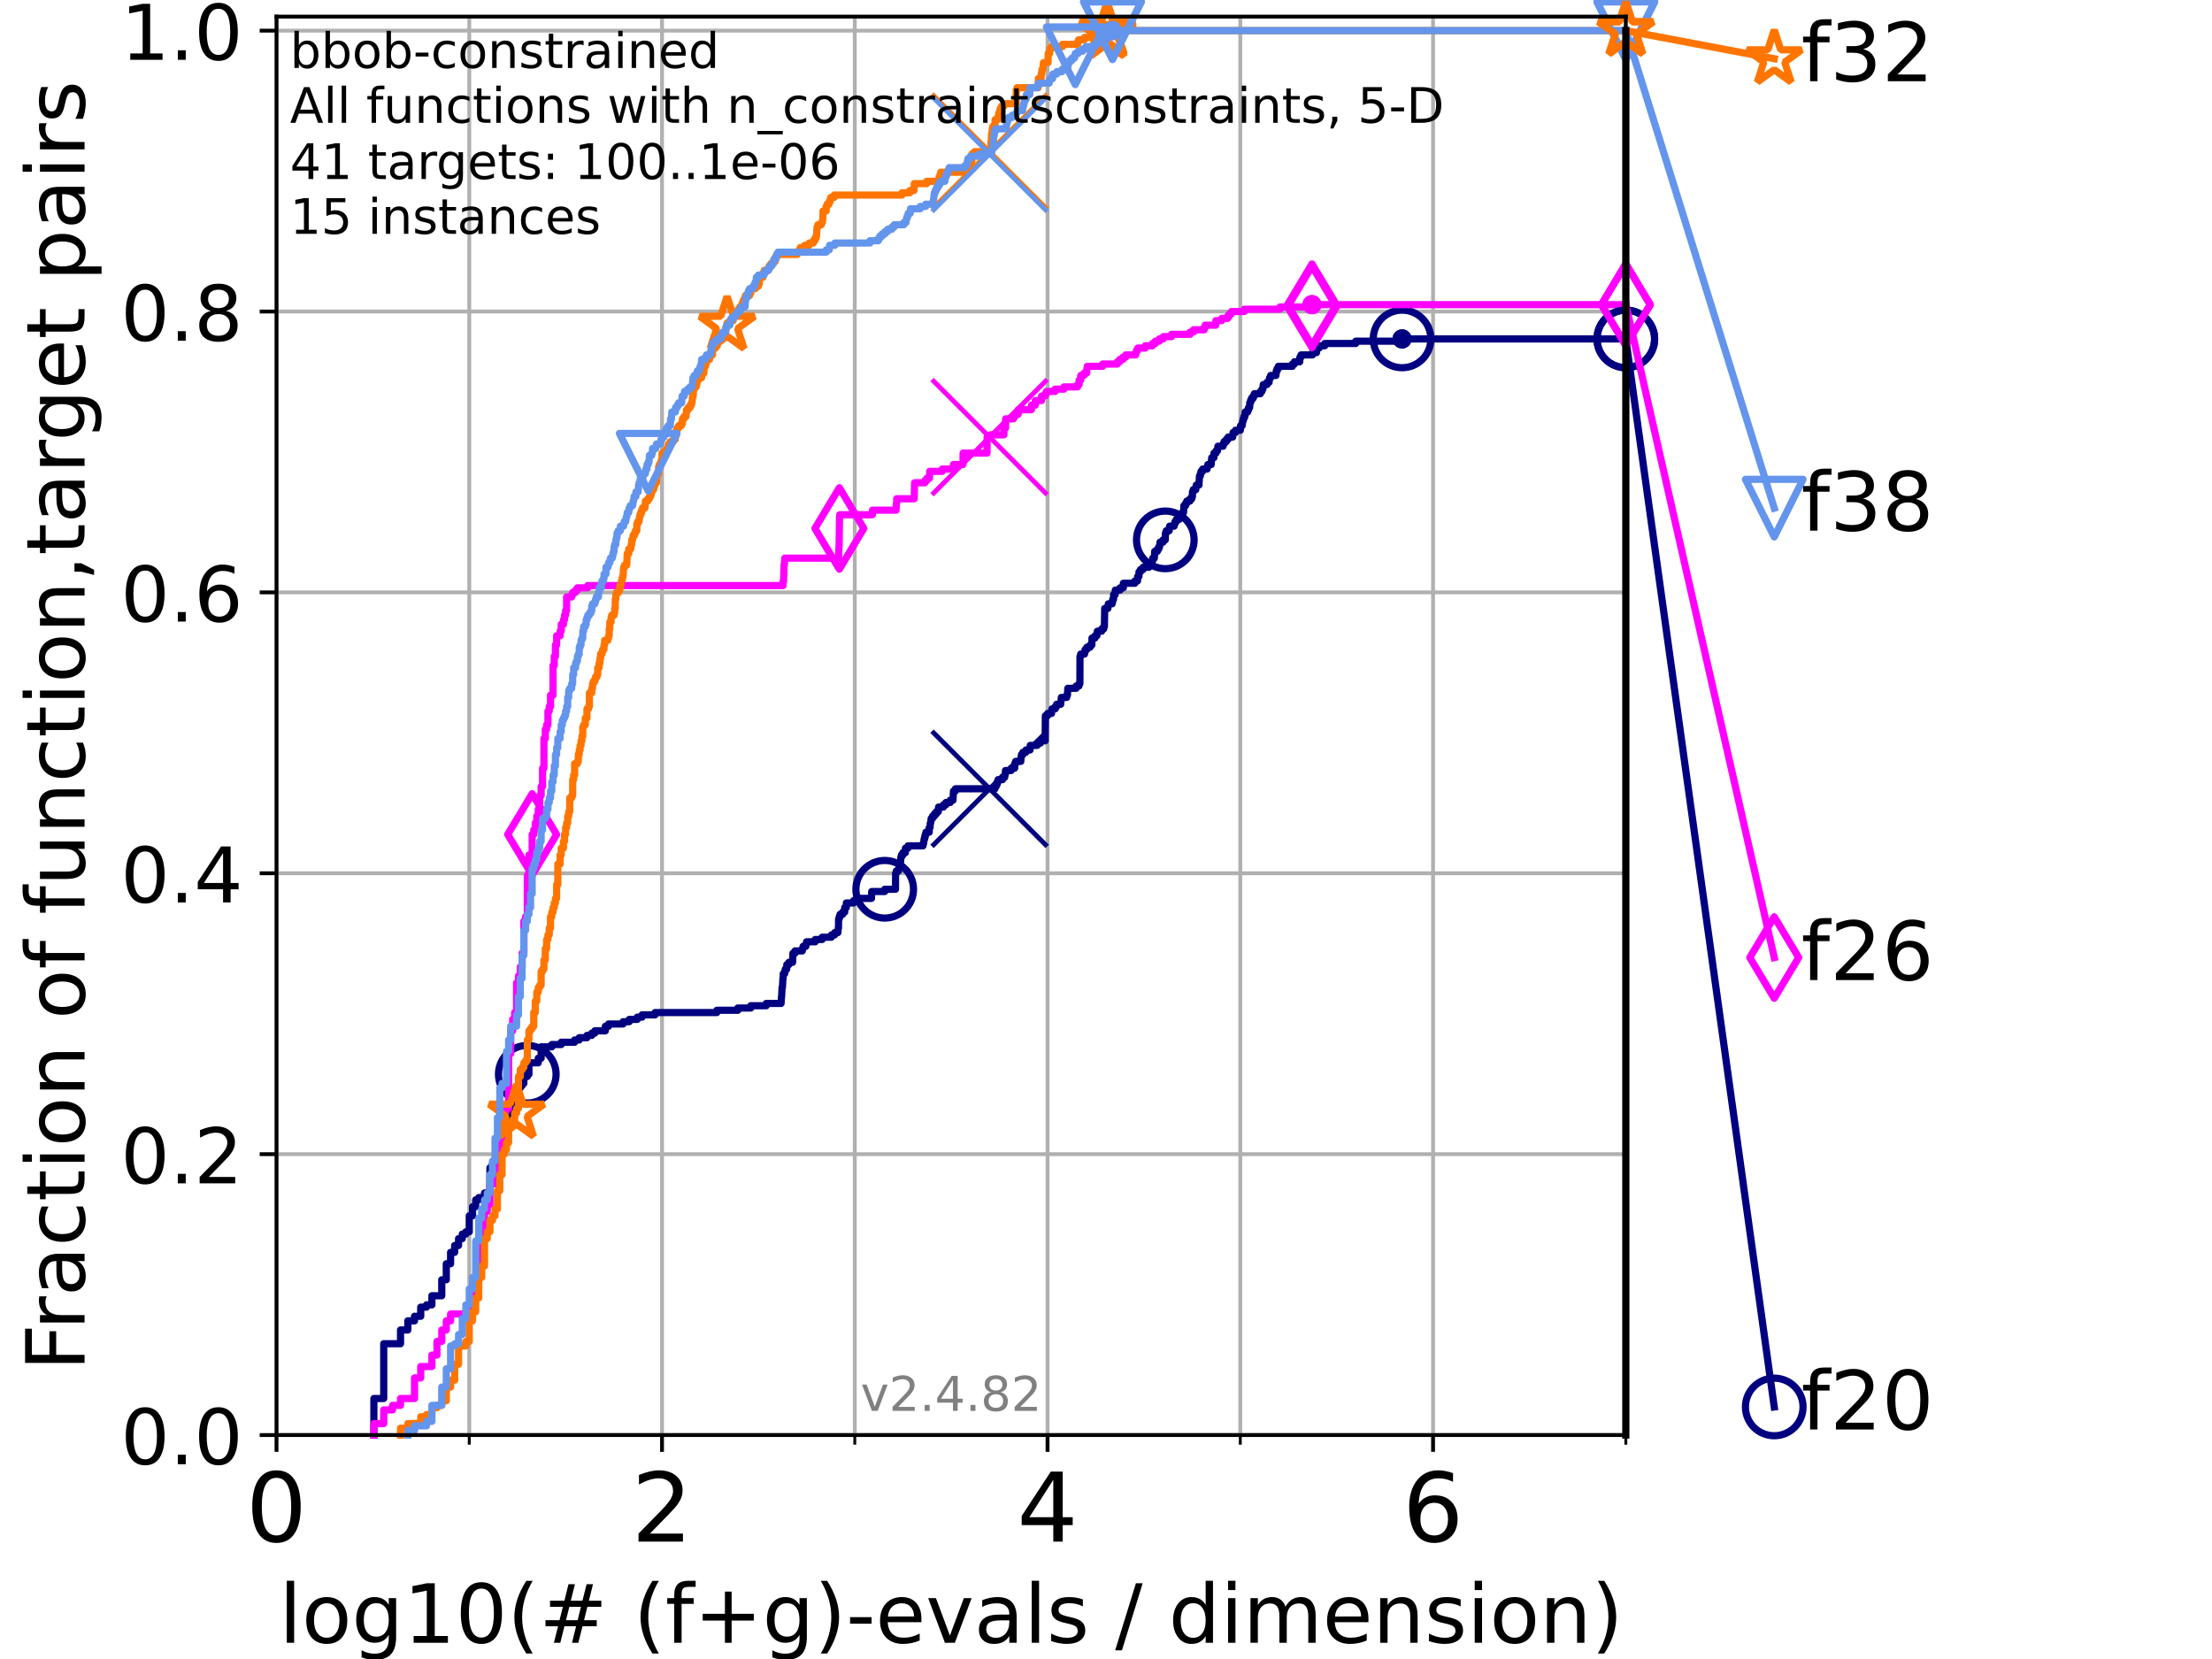 <?xml version="1.0" encoding="utf-8" standalone="no"?>
<!DOCTYPE svg PUBLIC "-//W3C//DTD SVG 1.1//EN"
  "http://www.w3.org/Graphics/SVG/1.1/DTD/svg11.dtd">
<!-- Created with matplotlib (https://matplotlib.org/) -->
<svg height="345.6pt" version="1.1" viewBox="0 0 460.8 345.6" width="460.8pt" xmlns="http://www.w3.org/2000/svg" xmlns:xlink="http://www.w3.org/1999/xlink">
 <defs>
  <style type="text/css">*{stroke-linecap:butt;stroke-linejoin:round;}</style>
 </defs>
 <g id="figure_1">
  <g id="patch_1">
   <path d="M 0 345.6 
L 460.8 345.6 
L 460.8 0 
L 0 0 
z
" style="fill:#ffffff;"/>
  </g>
  <g id="axes_1">
   <g id="patch_2">
    <path d="M 57.6 298.944 
L 338.688 298.944 
L 338.688 3.456 
L 57.6 3.456 
z
" style="fill:#ffffff;"/>
   </g>
   <g id="matplotlib.axis_1">
    <g id="xtick_1">
     <g id="line2d_1">
      <path clip-path="url(#pc6218dd01b)" d="M 57.6 298.944 
L 57.6 3.456 
" style="fill:none;stroke:#b0b0b0;stroke-linecap:square;stroke-width:0.8;"/>
     </g>
     <g id="line2d_2">
      <defs>
       <path d="M 0 0 
L 0 3.5 
" id="m1f277f7e74" style="stroke:#000000;stroke-width:0.8;"/>
      </defs>
      <g>
       <use style="stroke:#000000;stroke-width:0.8;" x="57.6" xlink:href="#m1f277f7e74" y="298.944"/>
      </g>
     </g>
     <g id="text_1">
      <!-- 0 -->
      <g transform="translate(51.237 321.141)scale(0.2 -0.2)">
       <defs>
        <path d="M 31.781 66.406 
Q 24.172 66.406 20.328 58.906 
Q 16.5 51.422 16.5 36.375 
Q 16.5 21.391 20.328 13.891 
Q 24.172 6.391 31.781 6.391 
Q 39.453 6.391 43.281 13.891 
Q 47.125 21.391 47.125 36.375 
Q 47.125 51.422 43.281 58.906 
Q 39.453 66.406 31.781 66.406 
z
M 31.781 74.219 
Q 44.047 74.219 50.516 64.516 
Q 56.984 54.828 56.984 36.375 
Q 56.984 17.969 50.516 8.266 
Q 44.047 -1.422 31.781 -1.422 
Q 19.531 -1.422 13.062 8.266 
Q 6.594 17.969 6.594 36.375 
Q 6.594 54.828 13.062 64.516 
Q 19.531 74.219 31.781 74.219 
z
" id="DejaVuSans-48"/>
       </defs>
       <use xlink:href="#DejaVuSans-48"/>
      </g>
     </g>
    </g>
    <g id="xtick_2">
     <g id="line2d_3">
      <path clip-path="url(#pc6218dd01b)" d="M 137.911 298.944 
L 137.911 3.456 
" style="fill:none;stroke:#b0b0b0;stroke-linecap:square;stroke-width:0.8;"/>
     </g>
     <g id="line2d_4">
      <g>
       <use style="stroke:#000000;stroke-width:0.8;" x="137.911" xlink:href="#m1f277f7e74" y="298.944"/>
      </g>
     </g>
     <g id="text_2">
      <!-- 2 -->
      <g transform="translate(131.548 321.141)scale(0.2 -0.2)">
       <defs>
        <path d="M 19.188 8.297 
L 53.609 8.297 
L 53.609 0 
L 7.328 0 
L 7.328 8.297 
Q 12.938 14.109 22.625 23.891 
Q 32.328 33.688 34.812 36.531 
Q 39.547 41.844 41.422 45.531 
Q 43.312 49.219 43.312 52.781 
Q 43.312 58.594 39.234 62.25 
Q 35.156 65.922 28.609 65.922 
Q 23.969 65.922 18.812 64.312 
Q 13.672 62.703 7.812 59.422 
L 7.812 69.391 
Q 13.766 71.781 18.938 73 
Q 24.125 74.219 28.422 74.219 
Q 39.75 74.219 46.484 68.547 
Q 53.219 62.891 53.219 53.422 
Q 53.219 48.922 51.531 44.891 
Q 49.859 40.875 45.406 35.406 
Q 44.188 33.984 37.641 27.219 
Q 31.109 20.453 19.188 8.297 
z
" id="DejaVuSans-50"/>
       </defs>
       <use xlink:href="#DejaVuSans-50"/>
      </g>
     </g>
    </g>
    <g id="xtick_3">
     <g id="line2d_5">
      <path clip-path="url(#pc6218dd01b)" d="M 218.222 298.944 
L 218.222 3.456 
" style="fill:none;stroke:#b0b0b0;stroke-linecap:square;stroke-width:0.8;"/>
     </g>
     <g id="line2d_6">
      <g>
       <use style="stroke:#000000;stroke-width:0.8;" x="218.222" xlink:href="#m1f277f7e74" y="298.944"/>
      </g>
     </g>
     <g id="text_3">
      <!-- 4 -->
      <g transform="translate(211.859 321.141)scale(0.2 -0.2)">
       <defs>
        <path d="M 37.797 64.312 
L 12.891 25.391 
L 37.797 25.391 
z
M 35.203 72.906 
L 47.609 72.906 
L 47.609 25.391 
L 58.016 25.391 
L 58.016 17.188 
L 47.609 17.188 
L 47.609 0 
L 37.797 0 
L 37.797 17.188 
L 4.891 17.188 
L 4.891 26.703 
z
" id="DejaVuSans-52"/>
       </defs>
       <use xlink:href="#DejaVuSans-52"/>
      </g>
     </g>
    </g>
    <g id="xtick_4">
     <g id="line2d_7">
      <path clip-path="url(#pc6218dd01b)" d="M 298.533 298.944 
L 298.533 3.456 
" style="fill:none;stroke:#b0b0b0;stroke-linecap:square;stroke-width:0.8;"/>
     </g>
     <g id="line2d_8">
      <g>
       <use style="stroke:#000000;stroke-width:0.8;" x="298.533" xlink:href="#m1f277f7e74" y="298.944"/>
      </g>
     </g>
     <g id="text_4">
      <!-- 6 -->
      <g transform="translate(292.17 321.141)scale(0.2 -0.2)">
       <defs>
        <path d="M 33.016 40.375 
Q 26.375 40.375 22.484 35.828 
Q 18.609 31.297 18.609 23.391 
Q 18.609 15.531 22.484 10.953 
Q 26.375 6.391 33.016 6.391 
Q 39.656 6.391 43.531 10.953 
Q 47.406 15.531 47.406 23.391 
Q 47.406 31.297 43.531 35.828 
Q 39.656 40.375 33.016 40.375 
z
M 52.594 71.297 
L 52.594 62.312 
Q 48.875 64.062 45.094 64.984 
Q 41.312 65.922 37.594 65.922 
Q 27.828 65.922 22.672 59.328 
Q 17.531 52.734 16.797 39.406 
Q 19.672 43.656 24.016 45.922 
Q 28.375 48.188 33.594 48.188 
Q 44.578 48.188 50.953 41.516 
Q 57.328 34.859 57.328 23.391 
Q 57.328 12.156 50.688 5.359 
Q 44.047 -1.422 33.016 -1.422 
Q 20.359 -1.422 13.672 8.266 
Q 6.984 17.969 6.984 36.375 
Q 6.984 53.656 15.188 63.938 
Q 23.391 74.219 37.203 74.219 
Q 40.922 74.219 44.703 73.484 
Q 48.484 72.75 52.594 71.297 
z
" id="DejaVuSans-54"/>
       </defs>
       <use xlink:href="#DejaVuSans-54"/>
      </g>
     </g>
    </g>
    <g id="xtick_5">
     <g id="line2d_9">
      <path clip-path="url(#pc6218dd01b)" d="M 97.755 298.944 
L 97.755 3.456 
" style="fill:none;stroke:#b0b0b0;stroke-linecap:square;stroke-width:0.8;"/>
     </g>
     <g id="line2d_10">
      <defs>
       <path d="M 0 0 
L 0 2 
" id="m3518557ddc" style="stroke:#000000;stroke-width:0.6;"/>
      </defs>
      <g>
       <use style="stroke:#000000;stroke-width:0.6;" x="97.755" xlink:href="#m3518557ddc" y="298.944"/>
      </g>
     </g>
    </g>
    <g id="xtick_6">
     <g id="line2d_11">
      <path clip-path="url(#pc6218dd01b)" d="M 178.066 298.944 
L 178.066 3.456 
" style="fill:none;stroke:#b0b0b0;stroke-linecap:square;stroke-width:0.8;"/>
     </g>
     <g id="line2d_12">
      <g>
       <use style="stroke:#000000;stroke-width:0.6;" x="178.066" xlink:href="#m3518557ddc" y="298.944"/>
      </g>
     </g>
    </g>
    <g id="xtick_7">
     <g id="line2d_13">
      <path clip-path="url(#pc6218dd01b)" d="M 258.377 298.944 
L 258.377 3.456 
" style="fill:none;stroke:#b0b0b0;stroke-linecap:square;stroke-width:0.8;"/>
     </g>
     <g id="line2d_14">
      <g>
       <use style="stroke:#000000;stroke-width:0.6;" x="258.377" xlink:href="#m3518557ddc" y="298.944"/>
      </g>
     </g>
    </g>
    <g id="xtick_8">
     <g id="line2d_15">
      <path clip-path="url(#pc6218dd01b)" d="M 338.688 298.944 
L 338.688 3.456 
" style="fill:none;stroke:#b0b0b0;stroke-linecap:square;stroke-width:0.8;"/>
     </g>
     <g id="line2d_16">
      <g>
       <use style="stroke:#000000;stroke-width:0.6;" x="338.688" xlink:href="#m3518557ddc" y="298.944"/>
      </g>
     </g>
    </g>
    <g id="text_5">
     <!-- log10(# (f+g)-evals / dimension) -->
     <g transform="translate(58.145 342.218)scale(0.17 -0.17)">
      <defs>
       <path d="M 9.422 75.984 
L 18.406 75.984 
L 18.406 0 
L 9.422 0 
z
" id="DejaVuSans-108"/>
       <path d="M 30.609 48.391 
Q 23.391 48.391 19.188 42.75 
Q 14.984 37.109 14.984 27.297 
Q 14.984 17.484 19.156 11.844 
Q 23.344 6.203 30.609 6.203 
Q 37.797 6.203 41.984 11.859 
Q 46.188 17.531 46.188 27.297 
Q 46.188 37.016 41.984 42.703 
Q 37.797 48.391 30.609 48.391 
z
M 30.609 56 
Q 42.328 56 49.016 48.375 
Q 55.719 40.766 55.719 27.297 
Q 55.719 13.875 49.016 6.219 
Q 42.328 -1.422 30.609 -1.422 
Q 18.844 -1.422 12.172 6.219 
Q 5.516 13.875 5.516 27.297 
Q 5.516 40.766 12.172 48.375 
Q 18.844 56 30.609 56 
z
" id="DejaVuSans-111"/>
       <path d="M 45.406 27.984 
Q 45.406 37.75 41.375 43.109 
Q 37.359 48.484 30.078 48.484 
Q 22.859 48.484 18.828 43.109 
Q 14.797 37.75 14.797 27.984 
Q 14.797 18.266 18.828 12.891 
Q 22.859 7.516 30.078 7.516 
Q 37.359 7.516 41.375 12.891 
Q 45.406 18.266 45.406 27.984 
z
M 54.391 6.781 
Q 54.391 -7.172 48.188 -13.984 
Q 42 -20.797 29.203 -20.797 
Q 24.469 -20.797 20.266 -20.094 
Q 16.062 -19.391 12.109 -17.922 
L 12.109 -9.188 
Q 16.062 -11.328 19.922 -12.344 
Q 23.781 -13.375 27.781 -13.375 
Q 36.625 -13.375 41.016 -8.766 
Q 45.406 -4.156 45.406 5.172 
L 45.406 9.625 
Q 42.625 4.781 38.281 2.391 
Q 33.938 0 27.875 0 
Q 17.828 0 11.672 7.656 
Q 5.516 15.328 5.516 27.984 
Q 5.516 40.672 11.672 48.328 
Q 17.828 56 27.875 56 
Q 33.938 56 38.281 53.609 
Q 42.625 51.219 45.406 46.391 
L 45.406 54.688 
L 54.391 54.688 
z
" id="DejaVuSans-103"/>
       <path d="M 12.406 8.297 
L 28.516 8.297 
L 28.516 63.922 
L 10.984 60.406 
L 10.984 69.391 
L 28.422 72.906 
L 38.281 72.906 
L 38.281 8.297 
L 54.391 8.297 
L 54.391 0 
L 12.406 0 
z
" id="DejaVuSans-49"/>
       <path d="M 31 75.875 
Q 24.469 64.656 21.281 53.656 
Q 18.109 42.672 18.109 31.391 
Q 18.109 20.125 21.312 9.062 
Q 24.516 -2 31 -13.188 
L 23.188 -13.188 
Q 15.875 -1.703 12.234 9.375 
Q 8.594 20.453 8.594 31.391 
Q 8.594 42.281 12.203 53.312 
Q 15.828 64.359 23.188 75.875 
z
" id="DejaVuSans-40"/>
       <path d="M 51.125 44 
L 36.922 44 
L 32.812 27.688 
L 47.125 27.688 
z
M 43.797 71.781 
L 38.719 51.516 
L 52.984 51.516 
L 58.109 71.781 
L 65.922 71.781 
L 60.891 51.516 
L 76.125 51.516 
L 76.125 44 
L 58.984 44 
L 54.984 27.688 
L 70.516 27.688 
L 70.516 20.219 
L 53.078 20.219 
L 48 0 
L 40.188 0 
L 45.219 20.219 
L 30.906 20.219 
L 25.875 0 
L 18.016 0 
L 23.094 20.219 
L 7.719 20.219 
L 7.719 27.688 
L 24.906 27.688 
L 29 44 
L 13.281 44 
L 13.281 51.516 
L 30.906 51.516 
L 35.891 71.781 
z
" id="DejaVuSans-35"/>
       <path id="DejaVuSans-32"/>
       <path d="M 37.109 75.984 
L 37.109 68.5 
L 28.516 68.5 
Q 23.688 68.5 21.797 66.547 
Q 19.922 64.594 19.922 59.516 
L 19.922 54.688 
L 34.719 54.688 
L 34.719 47.703 
L 19.922 47.703 
L 19.922 0 
L 10.891 0 
L 10.891 47.703 
L 2.297 47.703 
L 2.297 54.688 
L 10.891 54.688 
L 10.891 58.5 
Q 10.891 67.625 15.141 71.797 
Q 19.391 75.984 28.609 75.984 
z
" id="DejaVuSans-102"/>
       <path d="M 46 62.703 
L 46 35.5 
L 73.188 35.5 
L 73.188 27.203 
L 46 27.203 
L 46 0 
L 37.797 0 
L 37.797 27.203 
L 10.594 27.203 
L 10.594 35.5 
L 37.797 35.5 
L 37.797 62.703 
z
" id="DejaVuSans-43"/>
       <path d="M 8.016 75.875 
L 15.828 75.875 
Q 23.141 64.359 26.781 53.312 
Q 30.422 42.281 30.422 31.391 
Q 30.422 20.453 26.781 9.375 
Q 23.141 -1.703 15.828 -13.188 
L 8.016 -13.188 
Q 14.5 -2 17.703 9.062 
Q 20.906 20.125 20.906 31.391 
Q 20.906 42.672 17.703 53.656 
Q 14.5 64.656 8.016 75.875 
z
" id="DejaVuSans-41"/>
       <path d="M 4.891 31.391 
L 31.203 31.391 
L 31.203 23.391 
L 4.891 23.391 
z
" id="DejaVuSans-45"/>
       <path d="M 56.203 29.594 
L 56.203 25.203 
L 14.891 25.203 
Q 15.484 15.922 20.484 11.062 
Q 25.484 6.203 34.422 6.203 
Q 39.594 6.203 44.453 7.469 
Q 49.312 8.734 54.109 11.281 
L 54.109 2.781 
Q 49.266 0.734 44.188 -0.344 
Q 39.109 -1.422 33.891 -1.422 
Q 20.797 -1.422 13.156 6.188 
Q 5.516 13.812 5.516 26.812 
Q 5.516 40.234 12.766 48.109 
Q 20.016 56 32.328 56 
Q 43.359 56 49.781 48.891 
Q 56.203 41.797 56.203 29.594 
z
M 47.219 32.234 
Q 47.125 39.594 43.094 43.984 
Q 39.062 48.391 32.422 48.391 
Q 24.906 48.391 20.391 44.141 
Q 15.875 39.891 15.188 32.172 
z
" id="DejaVuSans-101"/>
       <path d="M 2.984 54.688 
L 12.5 54.688 
L 29.594 8.797 
L 46.688 54.688 
L 56.203 54.688 
L 35.688 0 
L 23.484 0 
z
" id="DejaVuSans-118"/>
       <path d="M 34.281 27.484 
Q 23.391 27.484 19.188 25 
Q 14.984 22.516 14.984 16.5 
Q 14.984 11.719 18.141 8.906 
Q 21.297 6.109 26.703 6.109 
Q 34.188 6.109 38.703 11.406 
Q 43.219 16.703 43.219 25.484 
L 43.219 27.484 
z
M 52.203 31.203 
L 52.203 0 
L 43.219 0 
L 43.219 8.297 
Q 40.141 3.328 35.547 0.953 
Q 30.953 -1.422 24.312 -1.422 
Q 15.922 -1.422 10.953 3.297 
Q 6 8.016 6 15.922 
Q 6 25.141 12.172 29.828 
Q 18.359 34.516 30.609 34.516 
L 43.219 34.516 
L 43.219 35.406 
Q 43.219 41.609 39.141 45 
Q 35.062 48.391 27.688 48.391 
Q 23 48.391 18.547 47.266 
Q 14.109 46.141 10.016 43.891 
L 10.016 52.203 
Q 14.938 54.109 19.578 55.047 
Q 24.219 56 28.609 56 
Q 40.484 56 46.344 49.844 
Q 52.203 43.703 52.203 31.203 
z
" id="DejaVuSans-97"/>
       <path d="M 44.281 53.078 
L 44.281 44.578 
Q 40.484 46.531 36.375 47.5 
Q 32.281 48.484 27.875 48.484 
Q 21.188 48.484 17.844 46.438 
Q 14.5 44.391 14.5 40.281 
Q 14.5 37.156 16.891 35.375 
Q 19.281 33.594 26.516 31.984 
L 29.594 31.297 
Q 39.156 29.25 43.188 25.516 
Q 47.219 21.781 47.219 15.094 
Q 47.219 7.469 41.188 3.016 
Q 35.156 -1.422 24.609 -1.422 
Q 20.219 -1.422 15.453 -0.562 
Q 10.688 0.297 5.422 2 
L 5.422 11.281 
Q 10.406 8.688 15.234 7.391 
Q 20.062 6.109 24.812 6.109 
Q 31.156 6.109 34.562 8.281 
Q 37.984 10.453 37.984 14.406 
Q 37.984 18.062 35.516 20.016 
Q 33.062 21.969 24.703 23.781 
L 21.578 24.516 
Q 13.234 26.266 9.516 29.906 
Q 5.812 33.547 5.812 39.891 
Q 5.812 47.609 11.281 51.797 
Q 16.75 56 26.812 56 
Q 31.781 56 36.172 55.266 
Q 40.578 54.547 44.281 53.078 
z
" id="DejaVuSans-115"/>
       <path d="M 25.391 72.906 
L 33.688 72.906 
L 8.297 -9.281 
L 0 -9.281 
z
" id="DejaVuSans-47"/>
       <path d="M 45.406 46.391 
L 45.406 75.984 
L 54.391 75.984 
L 54.391 0 
L 45.406 0 
L 45.406 8.203 
Q 42.578 3.328 38.25 0.953 
Q 33.938 -1.422 27.875 -1.422 
Q 17.969 -1.422 11.734 6.484 
Q 5.516 14.406 5.516 27.297 
Q 5.516 40.188 11.734 48.094 
Q 17.969 56 27.875 56 
Q 33.938 56 38.25 53.625 
Q 42.578 51.266 45.406 46.391 
z
M 14.797 27.297 
Q 14.797 17.391 18.875 11.75 
Q 22.953 6.109 30.078 6.109 
Q 37.203 6.109 41.297 11.75 
Q 45.406 17.391 45.406 27.297 
Q 45.406 37.203 41.297 42.844 
Q 37.203 48.484 30.078 48.484 
Q 22.953 48.484 18.875 42.844 
Q 14.797 37.203 14.797 27.297 
z
" id="DejaVuSans-100"/>
       <path d="M 9.422 54.688 
L 18.406 54.688 
L 18.406 0 
L 9.422 0 
z
M 9.422 75.984 
L 18.406 75.984 
L 18.406 64.594 
L 9.422 64.594 
z
" id="DejaVuSans-105"/>
       <path d="M 52 44.188 
Q 55.375 50.25 60.062 53.125 
Q 64.75 56 71.094 56 
Q 79.641 56 84.281 50.016 
Q 88.922 44.047 88.922 33.016 
L 88.922 0 
L 79.891 0 
L 79.891 32.719 
Q 79.891 40.578 77.094 44.375 
Q 74.312 48.188 68.609 48.188 
Q 61.625 48.188 57.562 43.547 
Q 53.516 38.922 53.516 30.906 
L 53.516 0 
L 44.484 0 
L 44.484 32.719 
Q 44.484 40.625 41.703 44.406 
Q 38.922 48.188 33.109 48.188 
Q 26.219 48.188 22.156 43.531 
Q 18.109 38.875 18.109 30.906 
L 18.109 0 
L 9.078 0 
L 9.078 54.688 
L 18.109 54.688 
L 18.109 46.188 
Q 21.188 51.219 25.484 53.609 
Q 29.781 56 35.688 56 
Q 41.656 56 45.828 52.969 
Q 50 49.953 52 44.188 
z
" id="DejaVuSans-109"/>
       <path d="M 54.891 33.016 
L 54.891 0 
L 45.906 0 
L 45.906 32.719 
Q 45.906 40.484 42.875 44.328 
Q 39.844 48.188 33.797 48.188 
Q 26.516 48.188 22.312 43.547 
Q 18.109 38.922 18.109 30.906 
L 18.109 0 
L 9.078 0 
L 9.078 54.688 
L 18.109 54.688 
L 18.109 46.188 
Q 21.344 51.125 25.703 53.562 
Q 30.078 56 35.797 56 
Q 45.219 56 50.047 50.172 
Q 54.891 44.344 54.891 33.016 
z
" id="DejaVuSans-110"/>
      </defs>
      <use xlink:href="#DejaVuSans-108"/>
      <use x="27.783" xlink:href="#DejaVuSans-111"/>
      <use x="88.965" xlink:href="#DejaVuSans-103"/>
      <use x="152.441" xlink:href="#DejaVuSans-49"/>
      <use x="216.064" xlink:href="#DejaVuSans-48"/>
      <use x="279.688" xlink:href="#DejaVuSans-40"/>
      <use x="318.701" xlink:href="#DejaVuSans-35"/>
      <use x="402.49" xlink:href="#DejaVuSans-32"/>
      <use x="434.277" xlink:href="#DejaVuSans-40"/>
      <use x="473.291" xlink:href="#DejaVuSans-102"/>
      <use x="508.496" xlink:href="#DejaVuSans-43"/>
      <use x="592.285" xlink:href="#DejaVuSans-103"/>
      <use x="655.762" xlink:href="#DejaVuSans-41"/>
      <use x="694.775" xlink:href="#DejaVuSans-45"/>
      <use x="730.859" xlink:href="#DejaVuSans-101"/>
      <use x="792.383" xlink:href="#DejaVuSans-118"/>
      <use x="851.562" xlink:href="#DejaVuSans-97"/>
      <use x="912.842" xlink:href="#DejaVuSans-108"/>
      <use x="940.625" xlink:href="#DejaVuSans-115"/>
      <use x="992.725" xlink:href="#DejaVuSans-32"/>
      <use x="1024.512" xlink:href="#DejaVuSans-47"/>
      <use x="1058.203" xlink:href="#DejaVuSans-32"/>
      <use x="1089.99" xlink:href="#DejaVuSans-100"/>
      <use x="1153.467" xlink:href="#DejaVuSans-105"/>
      <use x="1181.25" xlink:href="#DejaVuSans-109"/>
      <use x="1278.662" xlink:href="#DejaVuSans-101"/>
      <use x="1340.186" xlink:href="#DejaVuSans-110"/>
      <use x="1403.564" xlink:href="#DejaVuSans-115"/>
      <use x="1455.664" xlink:href="#DejaVuSans-105"/>
      <use x="1483.447" xlink:href="#DejaVuSans-111"/>
      <use x="1544.629" xlink:href="#DejaVuSans-110"/>
      <use x="1608.008" xlink:href="#DejaVuSans-41"/>
     </g>
    </g>
   </g>
   <g id="matplotlib.axis_2">
    <g id="ytick_1">
     <g id="line2d_17">
      <path clip-path="url(#pc6218dd01b)" d="M 57.6 298.944 
L 338.688 298.944 
" style="fill:none;stroke:#b0b0b0;stroke-linecap:square;stroke-width:0.8;"/>
     </g>
     <g id="line2d_18">
      <defs>
       <path d="M 0 0 
L -3.5 0 
" id="mdba57580a1" style="stroke:#000000;stroke-width:0.8;"/>
      </defs>
      <g>
       <use style="stroke:#000000;stroke-width:0.8;" x="57.6" xlink:href="#mdba57580a1" y="298.944"/>
      </g>
     </g>
     <g id="text_6">
      <!-- 0.0 -->
      <g transform="translate(25.155 305.023)scale(0.16 -0.16)">
       <defs>
        <path d="M 10.688 12.406 
L 21 12.406 
L 21 0 
L 10.688 0 
z
" id="DejaVuSans-46"/>
       </defs>
       <use xlink:href="#DejaVuSans-48"/>
       <use x="63.623" xlink:href="#DejaVuSans-46"/>
       <use x="95.41" xlink:href="#DejaVuSans-48"/>
      </g>
     </g>
    </g>
    <g id="ytick_2">
     <g id="line2d_19">
      <path clip-path="url(#pc6218dd01b)" d="M 57.6 240.432 
L 338.688 240.432 
" style="fill:none;stroke:#b0b0b0;stroke-linecap:square;stroke-width:0.8;"/>
     </g>
     <g id="line2d_20">
      <g>
       <use style="stroke:#000000;stroke-width:0.8;" x="57.6" xlink:href="#mdba57580a1" y="240.432"/>
      </g>
     </g>
     <g id="text_7">
      <!-- 0.2 -->
      <g transform="translate(25.155 246.51)scale(0.16 -0.16)">
       <use xlink:href="#DejaVuSans-48"/>
       <use x="63.623" xlink:href="#DejaVuSans-46"/>
       <use x="95.41" xlink:href="#DejaVuSans-50"/>
      </g>
     </g>
    </g>
    <g id="ytick_3">
     <g id="line2d_21">
      <path clip-path="url(#pc6218dd01b)" d="M 57.6 181.919 
L 338.688 181.919 
" style="fill:none;stroke:#b0b0b0;stroke-linecap:square;stroke-width:0.8;"/>
     </g>
     <g id="line2d_22">
      <g>
       <use style="stroke:#000000;stroke-width:0.8;" x="57.6" xlink:href="#mdba57580a1" y="181.919"/>
      </g>
     </g>
     <g id="text_8">
      <!-- 0.4 -->
      <g transform="translate(25.155 187.998)scale(0.16 -0.16)">
       <use xlink:href="#DejaVuSans-48"/>
       <use x="63.623" xlink:href="#DejaVuSans-46"/>
       <use x="95.41" xlink:href="#DejaVuSans-52"/>
      </g>
     </g>
    </g>
    <g id="ytick_4">
     <g id="line2d_23">
      <path clip-path="url(#pc6218dd01b)" d="M 57.6 123.407 
L 338.688 123.407 
" style="fill:none;stroke:#b0b0b0;stroke-linecap:square;stroke-width:0.8;"/>
     </g>
     <g id="line2d_24">
      <g>
       <use style="stroke:#000000;stroke-width:0.8;" x="57.6" xlink:href="#mdba57580a1" y="123.407"/>
      </g>
     </g>
     <g id="text_9">
      <!-- 0.6 -->
      <g transform="translate(25.155 129.485)scale(0.16 -0.16)">
       <use xlink:href="#DejaVuSans-48"/>
       <use x="63.623" xlink:href="#DejaVuSans-46"/>
       <use x="95.41" xlink:href="#DejaVuSans-54"/>
      </g>
     </g>
    </g>
    <g id="ytick_5">
     <g id="line2d_25">
      <path clip-path="url(#pc6218dd01b)" d="M 57.6 64.894 
L 338.688 64.894 
" style="fill:none;stroke:#b0b0b0;stroke-linecap:square;stroke-width:0.8;"/>
     </g>
     <g id="line2d_26">
      <g>
       <use style="stroke:#000000;stroke-width:0.8;" x="57.6" xlink:href="#mdba57580a1" y="64.894"/>
      </g>
     </g>
     <g id="text_10">
      <!-- 0.8 -->
      <g transform="translate(25.155 70.973)scale(0.16 -0.16)">
       <defs>
        <path d="M 31.781 34.625 
Q 24.75 34.625 20.719 30.859 
Q 16.703 27.094 16.703 20.516 
Q 16.703 13.922 20.719 10.156 
Q 24.75 6.391 31.781 6.391 
Q 38.812 6.391 42.859 10.172 
Q 46.922 13.969 46.922 20.516 
Q 46.922 27.094 42.891 30.859 
Q 38.875 34.625 31.781 34.625 
z
M 21.922 38.812 
Q 15.578 40.375 12.031 44.719 
Q 8.5 49.078 8.5 55.328 
Q 8.5 64.062 14.719 69.141 
Q 20.953 74.219 31.781 74.219 
Q 42.672 74.219 48.875 69.141 
Q 55.078 64.062 55.078 55.328 
Q 55.078 49.078 51.531 44.719 
Q 48 40.375 41.703 38.812 
Q 48.828 37.156 52.797 32.312 
Q 56.781 27.484 56.781 20.516 
Q 56.781 9.906 50.312 4.234 
Q 43.844 -1.422 31.781 -1.422 
Q 19.734 -1.422 13.25 4.234 
Q 6.781 9.906 6.781 20.516 
Q 6.781 27.484 10.781 32.312 
Q 14.797 37.156 21.922 38.812 
z
M 18.312 54.391 
Q 18.312 48.734 21.844 45.562 
Q 25.391 42.391 31.781 42.391 
Q 38.141 42.391 41.719 45.562 
Q 45.312 48.734 45.312 54.391 
Q 45.312 60.062 41.719 63.234 
Q 38.141 66.406 31.781 66.406 
Q 25.391 66.406 21.844 63.234 
Q 18.312 60.062 18.312 54.391 
z
" id="DejaVuSans-56"/>
       </defs>
       <use xlink:href="#DejaVuSans-48"/>
       <use x="63.623" xlink:href="#DejaVuSans-46"/>
       <use x="95.41" xlink:href="#DejaVuSans-56"/>
      </g>
     </g>
    </g>
    <g id="ytick_6">
     <g id="line2d_27">
      <path clip-path="url(#pc6218dd01b)" d="M 57.6 6.382 
L 338.688 6.382 
" style="fill:none;stroke:#b0b0b0;stroke-linecap:square;stroke-width:0.8;"/>
     </g>
     <g id="line2d_28">
      <g>
       <use style="stroke:#000000;stroke-width:0.8;" x="57.6" xlink:href="#mdba57580a1" y="6.382"/>
      </g>
     </g>
     <g id="text_11">
      <!-- 1.0 -->
      <g transform="translate(25.155 12.46)scale(0.16 -0.16)">
       <use xlink:href="#DejaVuSans-49"/>
       <use x="63.623" xlink:href="#DejaVuSans-46"/>
       <use x="95.41" xlink:href="#DejaVuSans-48"/>
      </g>
     </g>
    </g>
    <g id="text_12">
     <!-- Fraction of function,target pairs -->
     <g transform="translate(17.62 285.585)rotate(-90)scale(0.17 -0.17)">
      <defs>
       <path d="M 9.812 72.906 
L 51.703 72.906 
L 51.703 64.594 
L 19.672 64.594 
L 19.672 43.109 
L 48.578 43.109 
L 48.578 34.812 
L 19.672 34.812 
L 19.672 0 
L 9.812 0 
z
" id="DejaVuSans-70"/>
       <path d="M 41.109 46.297 
Q 39.594 47.172 37.812 47.578 
Q 36.031 48 33.891 48 
Q 26.266 48 22.188 43.047 
Q 18.109 38.094 18.109 28.812 
L 18.109 0 
L 9.078 0 
L 9.078 54.688 
L 18.109 54.688 
L 18.109 46.188 
Q 20.953 51.172 25.484 53.578 
Q 30.031 56 36.531 56 
Q 37.453 56 38.578 55.875 
Q 39.703 55.766 41.062 55.516 
z
" id="DejaVuSans-114"/>
       <path d="M 48.781 52.594 
L 48.781 44.188 
Q 44.969 46.297 41.141 47.344 
Q 37.312 48.391 33.406 48.391 
Q 24.656 48.391 19.812 42.844 
Q 14.984 37.312 14.984 27.297 
Q 14.984 17.281 19.812 11.734 
Q 24.656 6.203 33.406 6.203 
Q 37.312 6.203 41.141 7.25 
Q 44.969 8.297 48.781 10.406 
L 48.781 2.094 
Q 45.016 0.344 40.984 -0.531 
Q 36.969 -1.422 32.422 -1.422 
Q 20.062 -1.422 12.781 6.344 
Q 5.516 14.109 5.516 27.297 
Q 5.516 40.672 12.859 48.328 
Q 20.219 56 33.016 56 
Q 37.156 56 41.109 55.141 
Q 45.062 54.297 48.781 52.594 
z
" id="DejaVuSans-99"/>
       <path d="M 18.312 70.219 
L 18.312 54.688 
L 36.812 54.688 
L 36.812 47.703 
L 18.312 47.703 
L 18.312 18.016 
Q 18.312 11.328 20.141 9.422 
Q 21.969 7.516 27.594 7.516 
L 36.812 7.516 
L 36.812 0 
L 27.594 0 
Q 17.188 0 13.234 3.875 
Q 9.281 7.766 9.281 18.016 
L 9.281 47.703 
L 2.688 47.703 
L 2.688 54.688 
L 9.281 54.688 
L 9.281 70.219 
z
" id="DejaVuSans-116"/>
       <path d="M 8.5 21.578 
L 8.5 54.688 
L 17.484 54.688 
L 17.484 21.922 
Q 17.484 14.156 20.5 10.266 
Q 23.531 6.391 29.594 6.391 
Q 36.859 6.391 41.078 11.031 
Q 45.312 15.672 45.312 23.688 
L 45.312 54.688 
L 54.297 54.688 
L 54.297 0 
L 45.312 0 
L 45.312 8.406 
Q 42.047 3.422 37.719 1 
Q 33.406 -1.422 27.688 -1.422 
Q 18.266 -1.422 13.375 4.438 
Q 8.5 10.297 8.5 21.578 
z
M 31.109 56 
z
" id="DejaVuSans-117"/>
       <path d="M 11.719 12.406 
L 22.016 12.406 
L 22.016 4 
L 14.016 -11.625 
L 7.719 -11.625 
L 11.719 4 
z
" id="DejaVuSans-44"/>
       <path d="M 18.109 8.203 
L 18.109 -20.797 
L 9.078 -20.797 
L 9.078 54.688 
L 18.109 54.688 
L 18.109 46.391 
Q 20.953 51.266 25.266 53.625 
Q 29.594 56 35.594 56 
Q 45.562 56 51.781 48.094 
Q 58.016 40.188 58.016 27.297 
Q 58.016 14.406 51.781 6.484 
Q 45.562 -1.422 35.594 -1.422 
Q 29.594 -1.422 25.266 0.953 
Q 20.953 3.328 18.109 8.203 
z
M 48.688 27.297 
Q 48.688 37.203 44.609 42.844 
Q 40.531 48.484 33.406 48.484 
Q 26.266 48.484 22.188 42.844 
Q 18.109 37.203 18.109 27.297 
Q 18.109 17.391 22.188 11.75 
Q 26.266 6.109 33.406 6.109 
Q 40.531 6.109 44.609 11.75 
Q 48.688 17.391 48.688 27.297 
z
" id="DejaVuSans-112"/>
      </defs>
      <use xlink:href="#DejaVuSans-70"/>
      <use x="50.27" xlink:href="#DejaVuSans-114"/>
      <use x="91.383" xlink:href="#DejaVuSans-97"/>
      <use x="152.662" xlink:href="#DejaVuSans-99"/>
      <use x="207.643" xlink:href="#DejaVuSans-116"/>
      <use x="246.852" xlink:href="#DejaVuSans-105"/>
      <use x="274.635" xlink:href="#DejaVuSans-111"/>
      <use x="335.816" xlink:href="#DejaVuSans-110"/>
      <use x="399.195" xlink:href="#DejaVuSans-32"/>
      <use x="430.982" xlink:href="#DejaVuSans-111"/>
      <use x="492.164" xlink:href="#DejaVuSans-102"/>
      <use x="527.369" xlink:href="#DejaVuSans-32"/>
      <use x="559.156" xlink:href="#DejaVuSans-102"/>
      <use x="594.361" xlink:href="#DejaVuSans-117"/>
      <use x="657.74" xlink:href="#DejaVuSans-110"/>
      <use x="721.119" xlink:href="#DejaVuSans-99"/>
      <use x="776.1" xlink:href="#DejaVuSans-116"/>
      <use x="815.309" xlink:href="#DejaVuSans-105"/>
      <use x="843.092" xlink:href="#DejaVuSans-111"/>
      <use x="904.273" xlink:href="#DejaVuSans-110"/>
      <use x="967.652" xlink:href="#DejaVuSans-44"/>
      <use x="999.439" xlink:href="#DejaVuSans-116"/>
      <use x="1038.648" xlink:href="#DejaVuSans-97"/>
      <use x="1099.928" xlink:href="#DejaVuSans-114"/>
      <use x="1139.291" xlink:href="#DejaVuSans-103"/>
      <use x="1202.768" xlink:href="#DejaVuSans-101"/>
      <use x="1264.291" xlink:href="#DejaVuSans-116"/>
      <use x="1303.5" xlink:href="#DejaVuSans-32"/>
      <use x="1335.287" xlink:href="#DejaVuSans-112"/>
      <use x="1398.764" xlink:href="#DejaVuSans-97"/>
      <use x="1460.043" xlink:href="#DejaVuSans-105"/>
      <use x="1487.826" xlink:href="#DejaVuSans-114"/>
      <use x="1528.939" xlink:href="#DejaVuSans-115"/>
     </g>
    </g>
   </g>
   <g id="line2d_29">
    <defs>
     <path d="M 0 1.5 
C 0.398 1.5 0.779 1.342 1.061 1.061 
C 1.342 0.779 1.5 0.398 1.5 0 
C 1.5 -0.398 1.342 -0.779 1.061 -1.061 
C 0.779 -1.342 0.398 -1.5 0 -1.5 
C -0.398 -1.5 -0.779 -1.342 -1.061 -1.061 
C -1.342 -0.779 -1.5 -0.398 -1.5 0 
C -1.5 0.398 -1.342 0.779 -1.061 1.061 
C -0.779 1.342 -0.398 1.5 0 1.5 
z
" id="m9e9ccdcdc5" style="stroke:#000080;"/>
    </defs>
    <g>
     <use style="fill:#000080;stroke:#000080;" x="292.076" xlink:href="#m9e9ccdcdc5" y="70.603"/>
     <use style="fill:#000080;stroke:#000080;" x="292.076" xlink:href="#m9e9ccdcdc5" y="70.603"/>
    </g>
   </g>
   <g id="line2d_30">
    <path d="M 77.885 298.944 
L 77.885 291.333 
L 79.939 291.333 
L 79.939 279.916 
L 83.438 279.916 
L 83.438 277.061 
L 84.956 277.061 
L 84.956 275.158 
L 86.351 275.158 
L 86.351 274.207 
L 87.644 274.207 
L 87.644 272.304 
L 88.847 272.304 
L 88.847 271.828 
L 89.973 271.828 
L 89.973 269.926 
L 92.027 269.926 
L 92.027 266.596 
L 92.969 266.596 
L 92.969 263.266 
L 93.864 263.266 
L 93.864 260.887 
L 94.715 260.887 
L 94.715 259.46 
L 95.526 259.46 
L 95.526 258.033 
L 96.301 258.033 
L 96.301 257.081 
L 97.044 257.081 
L 97.044 256.606 
L 97.755 256.606 
L 97.755 253.276 
L 98.439 253.276 
L 98.439 251.373 
L 99.098 251.373 
L 99.098 249.946 
L 99.732 249.946 
L 99.732 249.47 
L 100.935 249.47 
L 100.935 248.519 
L 102.06 248.519 
L 102.06 243.286 
L 102.597 243.286 
L 102.597 242.334 
L 103.118 242.334 
L 103.118 241.383 
L 103.623 241.383 
L 103.623 239.004 
L 104.115 239.004 
L 104.115 237.577 
L 104.592 237.577 
L 104.592 236.626 
L 105.057 236.626 
L 105.057 235.674 
L 105.51 235.674 
L 105.51 233.772 
L 105.952 233.772 
L 105.952 232.82 
L 106.383 232.82 
L 106.383 230.917 
L 106.803 230.917 
L 106.803 229.966 
L 107.213 229.966 
L 107.213 228.063 
L 107.614 228.063 
L 107.614 226.636 
L 108.389 226.636 
L 108.389 226.16 
L 108.764 226.16 
L 108.764 225.684 
L 109.132 225.684 
L 109.132 224.257 
L 109.843 224.257 
L 109.843 223.782 
L 110.189 223.782 
L 110.189 221.403 
L 112.128 221.403 
L 112.128 220.452 
L 112.73 220.452 
L 112.73 218.073 
L 114.947 218.073 
L 114.947 217.597 
L 116.914 217.597 
L 116.914 217.122 
L 119.702 217.122 
L 119.702 216.646 
L 120.666 216.646 
L 120.666 216.17 
L 122.277 216.17 
L 122.277 215.695 
L 123.274 215.695 
L 123.274 215.219 
L 123.908 215.219 
L 123.908 214.743 
L 126.1 214.743 
L 126.1 213.792 
L 126.773 213.792 
L 126.773 213.316 
L 129.798 213.316 
L 129.798 212.84 
L 131.082 212.84 
L 131.082 212.365 
L 132.754 212.365 
L 132.754 211.889 
L 133.756 211.889 
L 133.756 211.413 
L 136.457 211.413 
L 136.457 210.937 
L 149.323 210.937 
L 149.323 210.462 
L 153.694 210.462 
L 153.694 209.986 
L 156.406 209.986 
L 156.406 209.51 
L 159.618 209.51 
L 159.618 209.035 
L 162.712 209.035 
L 162.796 207.607 
L 162.829 207.607 
L 162.913 205.705 
L 162.996 205.705 
L 163.095 203.802 
L 163.144 203.802 
L 163.16 202.85 
L 163.453 202.85 
L 163.453 202.375 
L 163.582 202.375 
L 163.582 201.899 
L 163.883 201.899 
L 163.899 200.947 
L 164.334 200.947 
L 164.334 200.472 
L 165.113 200.472 
L 165.186 198.569 
L 165.619 198.569 
L 165.619 198.093 
L 167.132 198.093 
L 167.132 197.618 
L 167.301 197.618 
L 167.301 197.142 
L 167.874 197.142 
L 167.874 196.666 
L 168.023 196.666 
L 168.023 196.19 
L 169.825 196.19 
L 169.825 195.715 
L 171.264 195.715 
L 171.264 195.239 
L 173.202 195.239 
L 173.202 194.763 
L 173.862 194.763 
L 173.862 194.288 
L 174.542 194.288 
L 174.627 193.336 
L 174.669 193.336 
L 174.695 191.433 
L 174.829 191.433 
L 174.829 190.958 
L 174.988 190.958 
L 174.988 190.482 
L 175.529 190.482 
L 175.529 190.006 
L 175.967 190.006 
L 175.967 189.055 
L 176.31 189.055 
L 176.31 188.103 
L 177.81 188.103 
L 177.81 187.628 
L 178.353 187.628 
L 178.353 187.152 
L 181.546 187.152 
L 181.591 185.725 
L 184.304 185.725 
L 184.304 185.249 
L 186.544 185.249 
L 186.57 181.919 
L 186.723 181.919 
L 186.723 181.443 
L 187.18 181.443 
L 187.18 180.968 
L 187.304 180.968 
L 187.304 180.492 
L 187.447 180.492 
L 187.516 179.54 
L 187.613 179.54 
L 187.649 178.589 
L 187.786 178.589 
L 187.786 178.113 
L 188.083 178.113 
L 188.083 177.638 
L 188.605 177.638 
L 188.62 176.686 
L 189.146 176.686 
L 189.146 176.211 
L 192.269 176.211 
L 192.269 175.735 
L 192.407 175.735 
L 192.508 174.783 
L 192.623 174.783 
L 192.623 174.308 
L 192.744 174.308 
L 192.744 173.832 
L 192.897 173.832 
L 192.897 173.356 
L 193.572 173.356 
L 193.572 172.405 
L 193.746 172.405 
L 193.797 171.453 
L 193.879 171.453 
L 193.983 170.502 
L 194.261 170.502 
L 194.261 170.026 
L 194.653 170.026 
L 194.653 169.551 
L 195.058 169.551 
L 195.058 169.075 
L 195.477 169.075 
L 195.523 168.123 
L 196.538 168.123 
L 196.538 167.648 
L 197.059 167.648 
L 197.059 167.172 
L 197.949 167.172 
L 197.949 166.696 
L 198.529 166.696 
L 198.628 164.793 
L 199.031 164.793 
L 199.031 164.318 
L 207.256 164.318 
L 207.256 163.842 
L 207.52 163.842 
L 207.52 163.366 
L 207.742 163.366 
L 207.742 162.891 
L 207.92 162.891 
L 207.92 162.415 
L 208.851 162.415 
L 208.851 161.939 
L 209.285 161.939 
L 209.285 161.463 
L 209.405 161.463 
L 209.466 160.512 
L 210.65 160.512 
L 210.65 160.036 
L 211.37 160.036 
L 211.37 159.085 
L 211.576 159.085 
L 211.576 158.609 
L 212.658 158.609 
L 212.7 157.658 
L 212.789 157.658 
L 212.789 157.182 
L 213.096 157.182 
L 213.096 156.706 
L 213.722 156.706 
L 213.722 156.231 
L 214.583 156.231 
L 214.616 155.279 
L 216.062 155.279 
L 216.062 154.804 
L 216.744 154.804 
L 216.744 154.328 
L 217.719 154.328 
L 217.769 149.095 
L 218.234 149.095 
L 218.234 148.619 
L 219.053 148.619 
L 219.146 147.668 
L 219.825 147.668 
L 219.825 147.192 
L 220.116 147.192 
L 220.116 146.716 
L 220.966 146.716 
L 221.043 145.765 
L 221.087 145.765 
L 221.087 145.289 
L 222.207 145.289 
L 222.207 144.814 
L 222.37 144.814 
L 222.443 143.386 
L 224.174 143.386 
L 224.174 142.911 
L 224.764 142.911 
L 224.764 142.435 
L 224.961 142.435 
L 224.981 136.726 
L 225.13 136.726 
L 225.13 136.251 
L 225.931 136.251 
L 225.931 135.775 
L 226.051 135.775 
L 226.051 135.299 
L 226.411 135.299 
L 226.411 134.824 
L 227.098 134.824 
L 227.098 134.348 
L 227.462 134.348 
L 227.477 132.921 
L 228.104 132.921 
L 228.104 132.445 
L 228.503 132.445 
L 228.587 131.494 
L 229.49 131.494 
L 229.49 131.018 
L 229.919 131.018 
L 229.919 130.542 
L 230.065 130.542 
L 230.133 126.737 
L 230.794 126.737 
L 230.886 125.785 
L 231.678 125.785 
L 231.678 125.309 
L 231.803 125.309 
L 231.803 124.834 
L 231.977 124.834 
L 231.977 123.882 
L 232.317 123.882 
L 232.339 122.931 
L 233.324 122.931 
L 233.324 122.455 
L 234.009 122.455 
L 234.012 121.504 
L 236.407 121.504 
L 236.407 121.028 
L 236.965 121.028 
L 236.993 120.077 
L 237.265 120.077 
L 237.273 119.125 
L 237.582 119.125 
L 237.582 118.649 
L 238.12 118.649 
L 238.12 118.174 
L 239.35 118.174 
L 239.35 117.698 
L 240.004 117.698 
L 240.005 116.747 
L 240.14 116.747 
L 240.14 116.271 
L 240.475 116.271 
L 240.551 114.844 
L 241.114 114.844 
L 241.114 114.368 
L 241.401 114.368 
L 241.401 113.892 
L 241.576 113.892 
L 241.65 112.941 
L 242.28 112.941 
L 242.28 112.465 
L 242.755 112.465 
L 242.785 111.038 
L 242.954 111.038 
L 242.954 110.562 
L 243.562 110.562 
L 243.649 109.611 
L 244.59 109.611 
L 244.59 109.135 
L 244.773 109.135 
L 244.773 108.66 
L 245.061 108.66 
L 245.061 108.184 
L 245.676 108.184 
L 245.676 107.708 
L 246.145 107.708 
L 246.145 107.232 
L 246.303 107.232 
L 246.303 106.757 
L 246.554 106.757 
L 246.629 105.33 
L 246.983 105.33 
L 246.983 104.854 
L 247.235 104.854 
L 247.235 104.378 
L 247.897 104.378 
L 247.897 103.902 
L 248.272 103.902 
L 248.272 103.427 
L 248.406 103.427 
L 248.408 102.475 
L 248.576 102.475 
L 248.576 102 
L 249.099 102 
L 249.202 101.048 
L 249.77 101.048 
L 249.869 99.145 
L 250.057 99.145 
L 250.057 98.67 
L 250.19 98.67 
L 250.19 98.194 
L 250.525 98.194 
L 250.525 97.718 
L 251.459 97.718 
L 251.459 97.242 
L 251.618 97.242 
L 251.618 96.767 
L 252.312 96.767 
L 252.419 95.34 
L 252.887 95.34 
L 252.892 94.388 
L 253.325 94.388 
L 253.325 93.912 
L 253.623 93.912 
L 253.715 92.961 
L 254.79 92.961 
L 254.79 92.485 
L 254.991 92.485 
L 254.991 92.01 
L 255.455 92.01 
L 255.455 91.534 
L 255.832 91.534 
L 255.832 91.058 
L 256.791 91.058 
L 256.865 90.107 
L 257.37 90.107 
L 257.37 89.631 
L 258.389 89.631 
L 258.427 88.68 
L 258.763 88.68 
L 258.858 87.728 
L 258.978 87.728 
L 258.978 87.253 
L 259.133 87.253 
L 259.133 86.777 
L 259.332 86.777 
L 259.397 85.825 
L 259.916 85.825 
L 259.916 85.35 
L 260.106 85.35 
L 260.106 84.874 
L 260.332 84.874 
L 260.34 83.923 
L 260.508 83.923 
L 260.508 83.447 
L 260.704 83.447 
L 260.704 82.971 
L 261.057 82.971 
L 261.057 82.495 
L 261.301 82.495 
L 261.301 82.02 
L 262.549 82.02 
L 262.549 81.544 
L 262.878 81.544 
L 262.878 81.068 
L 263.09 81.068 
L 263.159 80.117 
L 263.929 80.117 
L 263.929 79.641 
L 264.374 79.641 
L 264.47 78.69 
L 264.705 78.69 
L 264.705 78.214 
L 265.804 78.214 
L 265.869 77.263 
L 266.046 77.263 
L 266.046 76.787 
L 266.305 76.787 
L 266.305 76.311 
L 269.228 76.311 
L 269.228 75.835 
L 269.653 75.835 
L 269.653 75.36 
L 270.757 75.36 
L 270.797 74.408 
L 271.028 74.408 
L 271.028 73.933 
L 273.416 73.933 
L 273.416 73.457 
L 274.251 73.457 
L 274.253 72.505 
L 274.809 72.505 
L 274.809 72.03 
L 275.973 72.03 
L 275.973 71.554 
L 282.419 71.554 
L 282.419 71.078 
L 292.076 71.078 
L 292.076 70.603 
L 338.688 70.603 
L 338.688 70.603 
" style="fill:none;stroke:#000080;stroke-linecap:square;stroke-width:1.5;"/>
   </g>
   <g id="line2d_31">
    <defs>
     <path d="M 0 6 
C 1.591 6 3.117 5.368 4.243 4.243 
C 5.368 3.117 6 1.591 6 0 
C 6 -1.591 5.368 -3.117 4.243 -4.243 
C 3.117 -5.368 1.591 -6 0 -6 
C -1.591 -6 -3.117 -5.368 -4.243 -4.243 
C -5.368 -3.117 -6 -1.591 -6 0 
C -6 1.591 -5.368 3.117 -4.243 4.243 
C -3.117 5.368 -1.591 6 0 6 
z
" id="m50eb5054a0" style="stroke:#000080;stroke-width:1.5;"/>
    </defs>
    <g>
     <use style="fill-opacity:0;stroke:#000080;stroke-width:1.5;" x="109.843" xlink:href="#m50eb5054a0" y="223.782"/>
     <use style="fill-opacity:0;stroke:#000080;stroke-width:1.5;" x="184.304" xlink:href="#m50eb5054a0" y="185.249"/>
     <use style="fill-opacity:0;stroke:#000080;stroke-width:1.5;" x="242.755" xlink:href="#m50eb5054a0" y="112.465"/>
     <use style="fill-opacity:0;stroke:#000080;stroke-width:1.5;" x="292.076" xlink:href="#m50eb5054a0" y="70.603"/>
     <use style="fill-opacity:0;stroke:#000080;stroke-width:1.5;" x="338.688" xlink:href="#m50eb5054a0" y="70.603"/>
    </g>
   </g>
   <g id="line2d_32">
    <path style="fill:none;stroke:#000080;stroke-linecap:square;stroke-width:1.5;"/>
    <g/>
   </g>
   <g id="line2d_33">
    <path clip-path="url(#pc6218dd01b)" d="M 206.151 164.318 
" style="fill:none;stroke:#000080;stroke-linecap:square;stroke-width:1.5;"/>
    <defs>
     <path d="M -12 12 
L 12 -12 
M -12 -12 
L 12 12 
" id="m336284eb68" style="stroke:#000080;"/>
    </defs>
    <g clip-path="url(#pc6218dd01b)">
     <use style="fill:#000080;stroke:#000080;" x="206.151" xlink:href="#m336284eb68" y="164.318"/>
    </g>
   </g>
   <g id="line2d_34">
    <defs>
     <path d="M 0 1.5 
C 0.398 1.5 0.779 1.342 1.061 1.061 
C 1.342 0.779 1.5 0.398 1.5 0 
C 1.5 -0.398 1.342 -0.779 1.061 -1.061 
C 0.779 -1.342 0.398 -1.5 0 -1.5 
C -0.398 -1.5 -0.779 -1.342 -1.061 -1.061 
C -1.342 -0.779 -1.5 -0.398 -1.5 0 
C -1.5 0.398 -1.342 0.779 -1.061 1.061 
C -0.779 1.342 -0.398 1.5 0 1.5 
z
" id="me85a0d5f6b" style="stroke:#ff00ff;"/>
    </defs>
    <g>
     <use style="fill:#ff00ff;stroke:#ff00ff;" x="273.312" xlink:href="#me85a0d5f6b" y="63.467"/>
     <use style="fill:#ff00ff;stroke:#ff00ff;" x="273.312" xlink:href="#me85a0d5f6b" y="63.467"/>
    </g>
   </g>
   <g id="line2d_35">
    <path d="M 77.885 298.944 
L 77.885 296.565 
L 79.939 296.565 
L 79.939 293.711 
L 81.776 293.711 
L 81.776 292.76 
L 83.438 292.76 
L 83.438 291.333 
L 86.351 291.333 
L 86.351 287.051 
L 87.644 287.051 
L 87.644 284.673 
L 89.973 284.673 
L 89.973 282.294 
L 91.03 282.294 
L 91.03 279.44 
L 92.027 279.44 
L 92.027 277.061 
L 92.969 277.061 
L 92.969 275.158 
L 93.864 275.158 
L 93.864 273.731 
L 97.755 273.731 
L 97.755 272.304 
L 98.439 272.304 
L 98.439 269.45 
L 99.098 269.45 
L 99.098 266.12 
L 99.732 266.12 
L 99.732 257.557 
L 100.935 257.557 
L 100.935 252.324 
L 101.507 252.324 
L 101.507 250.897 
L 102.06 250.897 
L 102.06 246.616 
L 103.118 246.616 
L 103.118 244.237 
L 104.115 244.237 
L 104.115 238.053 
L 104.592 238.053 
L 104.592 234.723 
L 105.057 234.723 
L 105.057 231.393 
L 105.51 231.393 
L 105.51 230.917 
L 105.952 230.917 
L 105.952 219.5 
L 106.383 219.5 
L 106.383 214.743 
L 106.803 214.743 
L 106.803 212.365 
L 107.213 212.365 
L 107.213 210.937 
L 107.614 210.937 
L 107.614 204.753 
L 108.006 204.753 
L 108.006 203.326 
L 108.389 203.326 
L 108.389 201.423 
L 108.764 201.423 
L 108.764 198.569 
L 109.132 198.569 
L 109.132 191.909 
L 109.491 191.909 
L 109.491 190.958 
L 109.843 190.958 
L 109.843 182.395 
L 110.189 182.395 
L 110.189 178.113 
L 110.86 178.113 
L 110.86 173.832 
L 111.186 173.832 
L 111.186 172.881 
L 111.506 172.881 
L 111.506 171.453 
L 111.82 171.453 
L 111.82 170.026 
L 112.128 170.026 
L 112.128 168.599 
L 112.432 168.599 
L 112.432 165.745 
L 112.73 165.745 
L 112.73 163.842 
L 113.023 163.842 
L 113.023 160.036 
L 113.311 160.036 
L 113.311 153.852 
L 113.595 153.852 
L 113.595 151.949 
L 113.874 151.949 
L 113.874 150.998 
L 114.148 150.998 
L 114.148 148.144 
L 114.419 148.144 
L 114.419 147.192 
L 114.685 147.192 
L 114.685 144.814 
L 115.206 144.814 
L 115.206 138.629 
L 115.46 138.629 
L 115.46 136.726 
L 115.711 136.726 
L 115.711 134.348 
L 115.959 134.348 
L 115.959 132.445 
L 116.68 132.445 
L 116.68 131.494 
L 116.914 131.494 
L 116.914 130.067 
L 117.373 130.067 
L 117.373 129.115 
L 117.598 129.115 
L 117.598 128.164 
L 117.821 128.164 
L 117.821 127.212 
L 118.04 127.212 
L 118.04 124.358 
L 119.097 124.358 
L 119.097 123.882 
L 119.301 123.882 
L 119.301 123.407 
L 119.899 123.407 
L 119.899 122.931 
L 120.287 122.931 
L 120.287 122.455 
L 122.447 122.455 
L 122.447 121.979 
L 163.128 121.979 
L 163.128 121.028 
L 163.242 121.028 
L 163.324 117.698 
L 163.389 117.698 
L 163.485 116.271 
L 174.678 116.271 
L 174.771 113.892 
L 174.796 113.892 
L 174.888 107.708 
L 174.93 107.708 
L 174.93 107.232 
L 181.727 107.232 
L 181.744 106.281 
L 186.651 106.281 
L 186.74 104.854 
L 186.797 104.854 
L 186.797 103.902 
L 190.45 103.902 
L 190.522 100.572 
L 192.672 100.572 
L 192.672 100.097 
L 193.092 100.097 
L 193.092 99.621 
L 193.626 99.621 
L 193.672 98.194 
L 196.272 98.194 
L 196.272 97.718 
L 198.606 97.718 
L 198.621 96.767 
L 200.61 96.767 
L 200.637 94.388 
L 205.615 94.388 
L 205.643 91.058 
L 206.269 91.058 
L 206.269 90.583 
L 209.134 90.583 
L 209.137 89.155 
L 209.49 89.155 
L 209.495 87.253 
L 211.12 87.253 
L 211.12 86.777 
L 211.424 86.777 
L 211.424 86.301 
L 212.104 86.301 
L 212.12 85.35 
L 214.872 85.35 
L 214.877 84.398 
L 215.688 84.398 
L 215.688 83.447 
L 216.967 83.447 
L 216.974 82.495 
L 217.719 82.495 
L 217.719 82.02 
L 217.987 82.02 
L 217.987 81.544 
L 219.796 81.544 
L 219.796 81.068 
L 221.637 81.068 
L 221.637 80.593 
L 224.477 80.593 
L 224.477 80.117 
L 224.81 80.117 
L 224.815 79.165 
L 225.138 79.165 
L 225.142 78.214 
L 225.806 78.214 
L 225.806 77.738 
L 226.363 77.738 
L 226.414 76.787 
L 226.49 76.787 
L 226.49 76.311 
L 229.702 76.311 
L 229.702 75.835 
L 232.771 75.835 
L 232.771 75.36 
L 233.245 75.36 
L 233.245 74.884 
L 233.92 74.884 
L 233.92 74.408 
L 234.509 74.408 
L 234.509 73.933 
L 236.591 73.933 
L 236.591 73.457 
L 236.738 73.457 
L 236.738 72.981 
L 237.02 72.981 
L 237.02 72.505 
L 238.588 72.505 
L 238.588 72.03 
L 240.071 72.03 
L 240.071 71.554 
L 240.681 71.554 
L 240.681 71.078 
L 241.498 71.078 
L 241.498 70.603 
L 242.336 70.603 
L 242.336 70.127 
L 244.051 70.127 
L 244.051 69.651 
L 247.915 69.651 
L 247.915 69.175 
L 248.632 69.175 
L 248.632 68.7 
L 250.846 68.7 
L 250.846 68.224 
L 251.056 68.224 
L 251.056 67.748 
L 253.272 67.748 
L 253.293 66.797 
L 254.516 66.797 
L 254.516 66.321 
L 255.741 66.321 
L 255.741 65.846 
L 256.117 65.846 
L 256.117 65.37 
L 256.531 65.37 
L 256.531 64.894 
L 259.214 64.894 
L 259.214 64.418 
L 266.664 64.418 
L 266.664 63.943 
L 273.312 63.943 
L 273.312 63.467 
L 338.688 63.467 
L 338.688 63.467 
" style="fill:none;stroke:#ff00ff;stroke-linecap:square;stroke-width:1.5;"/>
   </g>
   <g id="line2d_36">
    <defs>
     <path d="M -0 8.485 
L 5.091 0 
L 0 -8.485 
L -5.091 -0 
z
" id="m9e57d872f6" style="stroke:#ff00ff;stroke-linejoin:miter;stroke-width:1.5;"/>
    </defs>
    <g>
     <use style="fill-opacity:0;stroke:#ff00ff;stroke-linejoin:miter;stroke-width:1.5;" x="110.86" xlink:href="#m9e57d872f6" y="173.832"/>
     <use style="fill-opacity:0;stroke:#ff00ff;stroke-linejoin:miter;stroke-width:1.5;" x="174.855" xlink:href="#m9e57d872f6" y="110.087"/>
     <use style="fill-opacity:0;stroke:#ff00ff;stroke-linejoin:miter;stroke-width:1.5;" x="273.312" xlink:href="#m9e57d872f6" y="63.943"/>
     <use style="fill-opacity:0;stroke:#ff00ff;stroke-linejoin:miter;stroke-width:1.5;" x="273.312" xlink:href="#m9e57d872f6" y="63.467"/>
     <use style="fill-opacity:0;stroke:#ff00ff;stroke-linejoin:miter;stroke-width:1.5;" x="338.688" xlink:href="#m9e57d872f6" y="63.467"/>
    </g>
   </g>
   <g id="line2d_37">
    <path style="fill:none;stroke:#ff00ff;stroke-linecap:square;stroke-width:1.5;"/>
    <g/>
   </g>
   <g id="line2d_38">
    <path clip-path="url(#pc6218dd01b)" d="M 206.151 91.058 
" style="fill:none;stroke:#ff00ff;stroke-linecap:square;stroke-width:1.5;"/>
    <defs>
     <path d="M -12 12 
L 12 -12 
M -12 -12 
L 12 12 
" id="mee93a9432b" style="stroke:#ff00ff;"/>
    </defs>
    <g clip-path="url(#pc6218dd01b)">
     <use style="fill:#ff00ff;stroke:#ff00ff;" x="206.151" xlink:href="#mee93a9432b" y="91.058"/>
    </g>
   </g>
   <g id="line2d_39">
    <defs>
     <path d="M 0 1.5 
C 0.398 1.5 0.779 1.342 1.061 1.061 
C 1.342 0.779 1.5 0.398 1.5 0 
C 1.5 -0.398 1.342 -0.779 1.061 -1.061 
C 0.779 -1.342 0.398 -1.5 0 -1.5 
C -0.398 -1.5 -0.779 -1.342 -1.061 -1.061 
C -1.342 -0.779 -1.5 -0.398 -1.5 0 
C -1.5 0.398 -1.342 0.779 -1.061 1.061 
C -0.779 1.342 -0.398 1.5 0 1.5 
z
" id="m87650527b9" style="stroke:#ff7500;"/>
    </defs>
    <g>
     <use style="fill:#ff7500;stroke:#ff7500;" x="230.65" xlink:href="#m87650527b9" y="6.382"/>
     <use style="fill:#ff7500;stroke:#ff7500;" x="230.65" xlink:href="#m87650527b9" y="6.382"/>
    </g>
   </g>
   <g id="line2d_40">
    <path d="M 83.438 298.944 
L 83.438 297.517 
L 84.956 297.517 
L 84.956 296.565 
L 87.644 296.565 
L 87.644 295.138 
L 88.847 295.138 
L 88.847 294.663 
L 89.973 294.663 
L 89.973 293.235 
L 91.03 293.235 
L 91.03 292.76 
L 92.027 292.76 
L 92.027 291.808 
L 92.969 291.808 
L 92.969 288.954 
L 93.864 288.954 
L 93.864 287.527 
L 94.715 287.527 
L 94.715 284.197 
L 95.526 284.197 
L 95.526 280.391 
L 97.044 280.391 
L 97.044 279.44 
L 97.755 279.44 
L 97.755 275.158 
L 98.439 275.158 
L 98.439 273.256 
L 99.098 273.256 
L 99.098 270.401 
L 99.732 270.401 
L 99.732 266.12 
L 100.344 266.12 
L 100.344 263.741 
L 100.935 263.741 
L 100.935 258.033 
L 101.507 258.033 
L 101.507 256.606 
L 102.06 256.606 
L 102.06 254.227 
L 102.597 254.227 
L 102.597 253.276 
L 103.118 253.276 
L 103.118 251.849 
L 103.623 251.849 
L 103.623 248.043 
L 104.115 248.043 
L 104.115 244.713 
L 104.592 244.713 
L 104.592 240.432 
L 105.057 240.432 
L 105.057 239.48 
L 105.51 239.48 
L 105.51 238.053 
L 105.952 238.053 
L 105.952 234.247 
L 106.383 234.247 
L 106.383 233.772 
L 106.803 233.772 
L 106.803 233.296 
L 107.213 233.296 
L 107.213 231.869 
L 107.614 231.869 
L 107.614 230.917 
L 108.006 230.917 
L 108.006 224.257 
L 108.389 224.257 
L 108.389 222.83 
L 108.764 222.83 
L 108.764 222.355 
L 109.132 222.355 
L 109.132 221.403 
L 109.491 221.403 
L 109.491 220.927 
L 109.843 220.927 
L 109.843 216.646 
L 110.189 216.646 
L 110.189 214.743 
L 110.527 214.743 
L 110.527 214.267 
L 110.86 214.267 
L 110.86 213.792 
L 111.186 213.792 
L 111.186 210.937 
L 111.506 210.937 
L 111.506 208.559 
L 111.82 208.559 
L 111.82 206.656 
L 112.128 206.656 
L 112.128 205.705 
L 112.432 205.705 
L 112.432 205.229 
L 112.73 205.229 
L 112.73 202.375 
L 113.023 202.375 
L 113.023 201.899 
L 113.311 201.899 
L 113.311 199.996 
L 113.595 199.996 
L 113.595 197.618 
L 113.874 197.618 
L 113.874 195.715 
L 114.148 195.715 
L 114.148 194.763 
L 114.419 194.763 
L 114.419 193.336 
L 114.685 193.336 
L 114.685 190.958 
L 114.947 190.958 
L 114.947 190.006 
L 115.206 190.006 
L 115.206 189.055 
L 115.46 189.055 
L 115.46 188.103 
L 115.711 188.103 
L 115.711 187.152 
L 115.959 187.152 
L 115.959 184.298 
L 116.203 184.298 
L 116.203 180.016 
L 116.68 180.016 
L 116.68 178.113 
L 116.914 178.113 
L 116.914 176.686 
L 117.373 176.686 
L 117.373 175.259 
L 117.598 175.259 
L 117.598 173.832 
L 117.821 173.832 
L 117.821 172.405 
L 118.04 172.405 
L 118.04 171.453 
L 118.257 171.453 
L 118.257 170.026 
L 118.471 170.026 
L 118.471 169.075 
L 118.682 169.075 
L 118.682 166.221 
L 119.097 166.221 
L 119.097 165.745 
L 119.301 165.745 
L 119.301 162.415 
L 119.503 162.415 
L 119.503 161.463 
L 119.702 161.463 
L 119.702 159.085 
L 120.287 159.085 
L 120.287 158.609 
L 120.477 158.609 
L 120.477 157.182 
L 120.666 157.182 
L 120.666 156.231 
L 120.852 156.231 
L 120.852 155.279 
L 121.037 155.279 
L 121.037 154.328 
L 121.219 154.328 
L 121.219 153.376 
L 121.4 153.376 
L 121.4 151.474 
L 121.579 151.474 
L 121.579 150.998 
L 121.931 150.998 
L 121.931 149.571 
L 122.277 149.571 
L 122.277 147.668 
L 122.615 147.668 
L 122.615 147.192 
L 122.782 147.192 
L 122.782 144.338 
L 123.274 144.338 
L 123.274 143.386 
L 123.434 143.386 
L 123.434 142.435 
L 123.594 142.435 
L 123.594 141.959 
L 123.908 141.959 
L 123.908 141.484 
L 124.063 141.484 
L 124.063 141.008 
L 124.369 141.008 
L 124.369 140.532 
L 124.52 140.532 
L 124.52 139.105 
L 124.818 139.105 
L 124.818 138.154 
L 124.965 138.154 
L 124.965 137.202 
L 125.111 137.202 
L 125.111 136.251 
L 125.399 136.251 
L 125.399 135.775 
L 125.542 135.775 
L 125.542 135.299 
L 125.823 135.299 
L 125.823 134.348 
L 125.962 134.348 
L 125.962 133.397 
L 126.64 133.397 
L 126.64 132.921 
L 126.773 132.921 
L 126.773 132.445 
L 126.905 132.445 
L 126.905 131.018 
L 127.035 131.018 
L 127.035 129.591 
L 127.294 129.591 
L 127.294 128.639 
L 127.421 128.639 
L 127.421 128.164 
L 127.923 128.164 
L 127.923 127.688 
L 128.047 127.688 
L 128.047 126.737 
L 128.169 126.737 
L 128.169 124.834 
L 128.291 124.834 
L 128.291 123.882 
L 128.411 123.882 
L 128.411 123.407 
L 128.886 123.407 
L 128.886 122.931 
L 129.118 122.931 
L 129.118 121.979 
L 129.348 121.979 
L 129.348 121.504 
L 129.461 121.504 
L 129.461 121.028 
L 129.574 121.028 
L 129.574 120.552 
L 129.686 120.552 
L 129.686 120.077 
L 129.798 120.077 
L 129.909 118.174 
L 130.128 118.174 
L 130.128 117.698 
L 130.559 117.698 
L 130.665 115.319 
L 130.979 115.319 
L 130.979 114.368 
L 131.389 114.368 
L 131.49 113.417 
L 131.591 113.417 
L 131.591 112.465 
L 131.79 112.465 
L 131.889 111.514 
L 132.182 111.514 
L 132.182 111.038 
L 132.375 111.038 
L 132.375 110.562 
L 132.66 110.562 
L 132.66 109.135 
L 132.847 109.135 
L 132.847 108.66 
L 133.125 108.66 
L 133.216 107.708 
L 133.307 107.708 
L 133.307 107.232 
L 133.488 107.232 
L 133.488 106.757 
L 133.667 106.757 
L 133.667 106.281 
L 133.844 106.281 
L 133.844 105.805 
L 134.365 105.805 
L 134.45 104.378 
L 134.953 104.378 
L 134.953 103.902 
L 135.281 103.902 
L 135.281 103.427 
L 135.522 103.427 
L 135.522 102.951 
L 135.682 102.951 
L 135.682 102.475 
L 135.839 102.475 
L 135.839 102 
L 136.151 102 
L 136.151 101.524 
L 136.304 101.524 
L 136.304 101.048 
L 136.457 101.048 
L 136.457 100.572 
L 136.757 100.572 
L 136.832 99.145 
L 136.906 99.145 
L 136.906 98.67 
L 137.199 98.67 
L 137.199 97.242 
L 137.344 97.242 
L 137.344 96.767 
L 137.63 96.767 
L 137.63 96.291 
L 137.771 96.291 
L 137.771 95.815 
L 137.911 95.815 
L 137.911 94.388 
L 138.528 94.388 
L 138.528 93.912 
L 138.927 93.912 
L 138.927 93.437 
L 139.188 93.437 
L 139.253 92.485 
L 139.636 92.485 
L 139.636 92.01 
L 140.257 92.01 
L 140.257 91.534 
L 140.679 91.534 
L 140.738 90.583 
L 140.915 90.583 
L 140.915 89.631 
L 141.09 89.631 
L 141.09 89.155 
L 141.379 89.155 
L 141.379 88.68 
L 141.941 88.68 
L 141.941 88.204 
L 142.161 88.204 
L 142.161 87.253 
L 142.486 87.253 
L 142.486 86.777 
L 142.91 86.777 
L 143.015 85.35 
L 143.375 85.35 
L 143.375 84.874 
L 143.779 84.874 
L 143.779 84.398 
L 144.026 84.398 
L 144.026 83.923 
L 144.173 83.923 
L 144.27 82.495 
L 144.415 82.495 
L 144.463 81.068 
L 144.653 81.068 
L 144.653 80.593 
L 145.028 80.593 
L 145.028 80.117 
L 145.167 80.117 
L 145.259 79.165 
L 145.531 79.165 
L 145.531 78.69 
L 146.151 78.69 
L 146.151 78.214 
L 146.281 78.214 
L 146.281 77.738 
L 146.623 77.738 
L 146.707 76.311 
L 146.958 76.311 
L 146.958 75.835 
L 147.082 75.835 
L 147.082 75.36 
L 147.247 75.36 
L 147.247 74.884 
L 147.809 74.884 
L 147.809 74.408 
L 147.927 74.408 
L 147.927 73.933 
L 148.431 73.933 
L 148.431 72.981 
L 148.583 72.981 
L 148.583 72.505 
L 149.068 72.505 
L 149.068 72.03 
L 149.432 72.03 
L 149.432 71.078 
L 149.647 71.078 
L 149.647 70.603 
L 149.788 70.603 
L 149.788 70.127 
L 149.929 70.127 
L 149.929 69.651 
L 151.113 69.651 
L 151.179 68.224 
L 151.438 68.224 
L 151.47 67.273 
L 152.037 67.273 
L 152.037 66.797 
L 152.737 66.797 
L 152.737 66.321 
L 152.856 66.321 
L 152.856 65.846 
L 153.207 65.846 
L 153.207 65.37 
L 153.467 65.37 
L 153.467 64.894 
L 153.806 64.894 
L 153.806 64.418 
L 154.112 64.418 
L 154.112 63.943 
L 154.521 63.943 
L 154.521 63.467 
L 154.681 63.467 
L 154.681 62.991 
L 154.867 62.991 
L 154.867 62.516 
L 155.155 62.516 
L 155.155 62.04 
L 155.284 62.04 
L 155.284 61.564 
L 156.163 61.564 
L 156.163 61.088 
L 156.406 61.088 
L 156.479 60.137 
L 157.347 60.137 
L 157.347 59.661 
L 157.954 59.661 
L 157.954 59.186 
L 158.174 59.186 
L 158.217 57.758 
L 158.942 57.758 
L 159.005 56.807 
L 159.191 56.807 
L 159.191 56.331 
L 160.055 56.331 
L 160.055 55.856 
L 160.23 55.856 
L 160.23 55.38 
L 160.595 55.38 
L 160.595 54.904 
L 161.063 54.904 
L 161.063 54.428 
L 161.502 54.428 
L 161.556 53.477 
L 161.912 53.477 
L 161.912 53.001 
L 166.096 53.001 
L 166.096 52.526 
L 166.467 52.526 
L 166.467 52.05 
L 166.709 52.05 
L 166.709 51.574 
L 167.634 51.574 
L 167.634 51.098 
L 168.561 51.098 
L 168.561 50.623 
L 169.44 50.623 
L 169.44 50.147 
L 169.758 50.147 
L 169.758 49.671 
L 169.981 49.671 
L 169.981 49.196 
L 170.103 49.196 
L 170.201 47.293 
L 170.387 47.293 
L 170.387 46.817 
L 171.108 46.817 
L 171.108 46.341 
L 171.315 46.341 
L 171.407 45.39 
L 171.438 45.39 
L 171.438 43.963 
L 172.098 43.963 
L 172.108 43.011 
L 172.294 43.011 
L 172.294 42.536 
L 172.706 42.536 
L 172.706 42.06 
L 172.905 42.06 
L 172.905 41.584 
L 173.063 41.584 
L 173.063 41.109 
L 173.782 41.109 
L 173.782 40.633 
L 187.921 40.633 
L 187.921 40.157 
L 189.537 40.157 
L 189.537 39.681 
L 190.409 39.681 
L 190.447 38.254 
L 193.042 38.254 
L 193.042 37.779 
L 195.554 37.779 
L 195.641 36.827 
L 195.83 36.827 
L 195.83 36.351 
L 195.978 36.351 
L 195.978 35.876 
L 201.882 35.876 
L 201.882 35.4 
L 202.262 35.4 
L 202.262 34.924 
L 202.429 34.924 
L 202.467 32.07 
L 203.017 32.07 
L 203.017 31.594 
L 206.347 31.594 
L 206.425 29.691 
L 206.477 29.691 
L 206.566 27.789 
L 206.65 27.789 
L 206.702 26.837 
L 206.81 26.837 
L 206.81 26.361 
L 207.278 26.361 
L 207.293 24.934 
L 207.822 24.934 
L 207.822 24.459 
L 207.969 24.459 
L 208.063 23.507 
L 208.261 23.507 
L 208.261 23.032 
L 208.384 23.032 
L 208.384 22.556 
L 208.684 22.556 
L 208.684 22.08 
L 209.142 22.08 
L 209.142 21.604 
L 211.681 21.604 
L 211.702 18.75 
L 211.859 18.75 
L 211.859 18.274 
L 216.267 18.274 
L 216.299 16.372 
L 216.875 16.372 
L 216.892 15.42 
L 217.007 15.42 
L 217.071 14.469 
L 217.256 14.469 
L 217.364 13.042 
L 218.332 13.042 
L 218.357 11.139 
L 218.665 11.139 
L 218.673 10.187 
L 219.001 10.187 
L 219.001 9.712 
L 221.326 9.712 
L 221.326 9.236 
L 224.472 9.236 
L 224.472 8.76 
L 224.672 8.76 
L 224.672 8.284 
L 225.896 8.284 
L 225.896 7.809 
L 229.819 7.809 
L 229.819 7.333 
L 230.087 7.333 
L 230.087 6.857 
L 230.65 6.857 
L 230.65 6.382 
L 338.688 6.382 
L 338.688 6.382 
" style="fill:none;stroke:#ff7500;stroke-linecap:square;stroke-width:1.5;"/>
   </g>
   <g id="line2d_41">
    <defs>
     <path d="M 0 -6 
L -1.347 -1.854 
L -5.706 -1.854 
L -2.18 0.708 
L -3.527 4.854 
L -0 2.292 
L 3.527 4.854 
L 2.18 0.708 
L 5.706 -1.854 
L 1.347 -1.854 
z
" id="mdbd115173d" style="stroke:#ff7500;stroke-linejoin:bevel;stroke-width:1.5;"/>
    </defs>
    <g>
     <use style="fill-opacity:0;stroke:#ff7500;stroke-linejoin:bevel;stroke-width:1.5;" x="107.614" xlink:href="#mdbd115173d" y="231.869"/>
     <use style="fill-opacity:0;stroke:#ff7500;stroke-linejoin:bevel;stroke-width:1.5;" x="151.47" xlink:href="#mdbd115173d" y="67.748"/>
     <use style="fill-opacity:0;stroke:#ff7500;stroke-linejoin:bevel;stroke-width:1.5;" x="230.65" xlink:href="#mdbd115173d" y="6.857"/>
     <use style="fill-opacity:0;stroke:#ff7500;stroke-linejoin:bevel;stroke-width:1.5;" x="230.65" xlink:href="#mdbd115173d" y="6.382"/>
     <use style="fill-opacity:0;stroke:#ff7500;stroke-linejoin:bevel;stroke-width:1.5;" x="338.688" xlink:href="#mdbd115173d" y="6.382"/>
    </g>
   </g>
   <g id="line2d_42">
    <path style="fill:none;stroke:#ff7500;stroke-linecap:square;stroke-width:1.5;"/>
    <g/>
   </g>
   <g id="line2d_43">
    <path clip-path="url(#pc6218dd01b)" d="M 206.151 31.594 
" style="fill:none;stroke:#ff7500;stroke-linecap:square;stroke-width:1.5;"/>
    <defs>
     <path d="M -12 12 
L 12 -12 
M -12 -12 
L 12 12 
" id="m0cb16f4128" style="stroke:#ff7500;"/>
    </defs>
    <g clip-path="url(#pc6218dd01b)">
     <use style="fill:#ff7500;stroke:#ff7500;" x="206.151" xlink:href="#m0cb16f4128" y="31.594"/>
    </g>
   </g>
   <g id="line2d_44">
    <defs>
     <path d="M 0 1.5 
C 0.398 1.5 0.779 1.342 1.061 1.061 
C 1.342 0.779 1.5 0.398 1.5 0 
C 1.5 -0.398 1.342 -0.779 1.061 -1.061 
C 0.779 -1.342 0.398 -1.5 0 -1.5 
C -0.398 -1.5 -0.779 -1.342 -1.061 -1.061 
C -1.342 -0.779 -1.5 -0.398 -1.5 0 
C -1.5 0.398 -1.342 0.779 -1.061 1.061 
C -0.779 1.342 -0.398 1.5 0 1.5 
z
" id="ma525de4315" style="stroke:#6495ed;"/>
    </defs>
    <g>
     <use style="fill:#6495ed;stroke:#6495ed;" x="231.744" xlink:href="#ma525de4315" y="6.382"/>
     <use style="fill:#6495ed;stroke:#6495ed;" x="231.744" xlink:href="#ma525de4315" y="6.382"/>
    </g>
   </g>
   <g id="line2d_45">
    <path d="M 84.956 298.944 
L 84.956 297.993 
L 86.351 297.993 
L 86.351 297.041 
L 88.847 297.041 
L 88.847 296.09 
L 89.973 296.09 
L 89.973 292.76 
L 92.027 292.76 
L 92.027 288.954 
L 92.969 288.954 
L 92.969 285.148 
L 93.864 285.148 
L 93.864 280.391 
L 94.715 280.391 
L 94.715 279.916 
L 95.526 279.916 
L 95.526 278.013 
L 96.301 278.013 
L 96.301 274.683 
L 97.044 274.683 
L 97.044 271.828 
L 97.755 271.828 
L 97.755 268.498 
L 98.439 268.498 
L 98.439 266.12 
L 99.098 266.12 
L 99.098 258.509 
L 99.732 258.509 
L 99.732 253.751 
L 100.344 253.751 
L 100.344 251.849 
L 100.935 251.849 
L 100.935 249.946 
L 101.507 249.946 
L 101.507 248.519 
L 102.06 248.519 
L 102.06 244.713 
L 102.597 244.713 
L 102.597 241.859 
L 103.118 241.859 
L 103.118 237.102 
L 103.623 237.102 
L 103.623 232.82 
L 104.115 232.82 
L 104.115 226.636 
L 104.592 226.636 
L 104.592 225.684 
L 105.51 225.684 
L 105.51 219.025 
L 105.952 219.025 
L 105.952 216.646 
L 106.383 216.646 
L 106.383 213.792 
L 107.614 213.792 
L 107.614 211.413 
L 108.006 211.413 
L 108.006 207.607 
L 108.389 207.607 
L 108.389 203.802 
L 108.764 203.802 
L 108.764 199.045 
L 109.132 199.045 
L 109.132 193.812 
L 109.491 193.812 
L 109.491 191.909 
L 109.843 191.909 
L 109.843 190.482 
L 110.189 190.482 
L 110.189 189.055 
L 110.527 189.055 
L 110.527 186.2 
L 110.86 186.2 
L 110.86 180.968 
L 111.186 180.968 
L 111.186 180.016 
L 111.506 180.016 
L 111.506 179.065 
L 111.82 179.065 
L 111.82 177.638 
L 112.128 177.638 
L 112.128 176.686 
L 112.432 176.686 
L 112.432 175.259 
L 112.73 175.259 
L 112.73 172.881 
L 113.023 172.881 
L 113.023 170.502 
L 113.595 170.502 
L 113.595 170.026 
L 113.874 170.026 
L 113.874 168.599 
L 114.148 168.599 
L 114.148 167.172 
L 114.419 167.172 
L 114.419 166.221 
L 114.685 166.221 
L 114.685 164.793 
L 114.947 164.793 
L 114.947 162.891 
L 115.206 162.891 
L 115.206 161.463 
L 115.46 161.463 
L 115.46 159.561 
L 115.711 159.561 
L 115.711 157.182 
L 115.959 157.182 
L 115.959 155.755 
L 116.203 155.755 
L 116.203 153.852 
L 116.68 153.852 
L 116.68 152.425 
L 116.914 152.425 
L 116.914 150.998 
L 117.145 150.998 
L 117.145 150.046 
L 117.373 150.046 
L 117.373 149.571 
L 117.598 149.571 
L 117.598 149.095 
L 117.821 149.095 
L 117.821 148.144 
L 118.04 148.144 
L 118.04 147.192 
L 118.257 147.192 
L 118.257 145.289 
L 118.471 145.289 
L 118.471 143.862 
L 118.682 143.862 
L 118.682 143.386 
L 119.097 143.386 
L 119.097 142.435 
L 119.301 142.435 
L 119.301 140.532 
L 119.503 140.532 
L 119.503 139.105 
L 119.899 139.105 
L 119.899 138.154 
L 120.094 138.154 
L 120.094 137.678 
L 120.287 137.678 
L 120.287 136.726 
L 120.477 136.726 
L 120.477 136.251 
L 120.666 136.251 
L 120.666 134.824 
L 120.852 134.824 
L 120.852 134.348 
L 121.037 134.348 
L 121.037 133.397 
L 121.219 133.397 
L 121.219 132.921 
L 121.4 132.921 
L 121.4 131.494 
L 121.579 131.494 
L 121.579 130.542 
L 121.931 130.542 
L 121.931 130.067 
L 122.105 130.067 
L 122.105 129.115 
L 122.277 129.115 
L 122.277 128.639 
L 122.447 128.639 
L 122.447 128.164 
L 122.782 128.164 
L 122.782 127.688 
L 123.111 127.688 
L 123.111 127.212 
L 123.274 127.212 
L 123.274 126.261 
L 123.434 126.261 
L 123.434 125.785 
L 123.908 125.785 
L 123.908 125.309 
L 124.063 125.309 
L 124.063 124.834 
L 124.216 124.834 
L 124.216 124.358 
L 124.669 124.358 
L 124.669 123.407 
L 124.818 123.407 
L 124.818 122.455 
L 125.256 122.455 
L 125.256 121.504 
L 125.399 121.504 
L 125.399 121.028 
L 125.683 121.028 
L 125.683 120.552 
L 125.823 120.552 
L 125.823 119.601 
L 126.236 119.601 
L 126.236 118.174 
L 126.64 118.174 
L 126.64 117.698 
L 126.773 117.698 
L 126.773 117.222 
L 127.035 117.222 
L 127.035 116.747 
L 127.165 116.747 
L 127.165 116.271 
L 127.548 116.271 
L 127.548 115.795 
L 127.674 115.795 
L 127.674 115.319 
L 127.799 115.319 
L 127.799 114.844 
L 127.923 114.844 
L 127.923 113.892 
L 128.047 113.892 
L 128.047 113.417 
L 128.291 113.417 
L 128.291 112.465 
L 128.411 112.465 
L 128.411 111.99 
L 128.531 111.99 
L 128.531 111.038 
L 128.768 111.038 
L 128.768 110.562 
L 129.233 110.562 
L 129.233 109.611 
L 129.909 109.611 
L 130.019 108.66 
L 130.345 108.66 
L 130.452 107.708 
L 130.559 107.708 
L 130.665 106.757 
L 130.979 106.757 
L 131.082 105.805 
L 131.287 105.805 
L 131.287 105.33 
L 131.79 105.33 
L 131.889 104.378 
L 131.987 104.378 
L 132.085 103.427 
L 132.47 103.427 
L 132.47 102.475 
L 132.94 102.475 
L 133.033 101.048 
L 133.125 101.048 
L 133.125 100.572 
L 133.307 100.572 
L 133.398 99.621 
L 133.932 99.621 
L 134.019 98.67 
L 134.45 98.67 
L 134.535 97.718 
L 134.787 97.718 
L 134.787 96.767 
L 135.036 96.767 
L 135.036 96.291 
L 135.199 96.291 
L 135.281 94.864 
L 135.761 94.864 
L 135.761 94.388 
L 135.918 94.388 
L 135.918 93.437 
L 136.608 93.437 
L 136.608 92.961 
L 136.757 92.961 
L 136.757 92.485 
L 137.63 92.485 
L 137.7 91.534 
L 137.911 91.534 
L 137.911 91.058 
L 138.324 91.058 
L 138.324 90.583 
L 138.528 90.583 
L 138.528 90.107 
L 138.662 90.107 
L 138.662 89.631 
L 138.861 89.631 
L 138.861 89.155 
L 139.188 89.155 
L 139.188 88.68 
L 139.636 88.68 
L 139.699 87.253 
L 139.887 87.253 
L 139.949 85.825 
L 140.679 85.825 
L 140.738 84.874 
L 141.09 84.874 
L 141.09 84.398 
L 141.379 84.398 
L 141.379 83.923 
L 141.997 83.923 
L 142.107 82.495 
L 142.54 82.495 
L 142.593 81.544 
L 143.222 81.544 
L 143.222 81.068 
L 143.729 81.068 
L 143.729 80.593 
L 144.221 80.593 
L 144.318 79.165 
L 144.367 79.165 
L 144.367 78.69 
L 144.606 78.69 
L 144.606 78.214 
L 145.121 78.214 
L 145.121 77.738 
L 145.259 77.738 
L 145.259 77.263 
L 145.711 77.263 
L 145.711 76.787 
L 145.844 76.787 
L 145.844 76.311 
L 146.02 76.311 
L 146.107 75.36 
L 146.151 75.36 
L 146.151 74.884 
L 146.917 74.884 
L 146.917 74.408 
L 147.165 74.408 
L 147.165 73.933 
L 147.927 73.933 
L 147.927 73.457 
L 148.084 73.457 
L 148.084 72.981 
L 148.239 72.981 
L 148.316 72.03 
L 148.431 72.03 
L 148.431 71.554 
L 148.845 71.554 
L 148.845 71.078 
L 149.359 71.078 
L 149.359 70.603 
L 150.172 70.603 
L 150.241 69.651 
L 150.616 69.651 
L 150.616 69.175 
L 151.211 69.175 
L 151.244 68.224 
L 151.373 68.224 
L 151.373 67.748 
L 152.037 67.748 
L 152.099 66.797 
L 152.284 66.797 
L 152.284 66.321 
L 152.826 66.321 
L 152.826 65.846 
L 153.323 65.846 
L 153.323 65.37 
L 153.552 65.37 
L 153.552 64.894 
L 154.195 64.894 
L 154.195 64.418 
L 154.358 64.418 
L 154.358 63.943 
L 155.207 63.943 
L 155.31 62.516 
L 155.361 62.516 
L 155.361 62.04 
L 155.616 62.04 
L 155.616 61.564 
L 155.742 61.564 
L 155.742 61.088 
L 155.892 61.088 
L 155.892 60.613 
L 156.139 60.613 
L 156.139 60.137 
L 156.859 60.137 
L 156.859 59.661 
L 157.139 59.661 
L 157.139 59.186 
L 157.347 59.186 
L 157.347 58.71 
L 157.506 58.71 
L 157.574 57.758 
L 158.02 57.758 
L 158.02 57.283 
L 159.17 57.283 
L 159.17 56.807 
L 159.436 56.807 
L 159.436 56.331 
L 160.074 56.331 
L 160.074 55.856 
L 160.404 55.856 
L 160.404 55.38 
L 160.802 55.38 
L 160.802 54.904 
L 161.119 54.904 
L 161.229 53.953 
L 161.645 53.953 
L 161.645 53.477 
L 161.788 53.477 
L 161.788 53.001 
L 162.069 53.001 
L 162.069 52.526 
L 172.118 52.526 
L 172.118 52.05 
L 172.763 52.05 
L 172.811 51.098 
L 173.925 51.098 
L 173.925 50.623 
L 181.231 50.623 
L 181.231 50.147 
L 182.982 50.147 
L 182.982 49.671 
L 183.284 49.671 
L 183.284 49.196 
L 183.759 49.196 
L 183.759 48.72 
L 184.348 48.72 
L 184.348 48.244 
L 184.899 48.244 
L 184.899 47.768 
L 185.79 47.768 
L 185.79 47.293 
L 186.276 47.293 
L 186.276 46.817 
L 188.286 46.817 
L 188.286 46.341 
L 188.746 46.341 
L 188.855 45.39 
L 189.027 45.39 
L 189.027 44.914 
L 189.194 44.914 
L 189.194 44.439 
L 189.616 44.439 
L 189.666 43.487 
L 191.697 43.487 
L 191.697 43.011 
L 192.822 43.011 
L 192.822 42.536 
L 194.357 42.536 
L 194.455 41.584 
L 194.51 41.584 
L 194.567 40.633 
L 194.64 40.633 
L 194.64 40.157 
L 194.819 40.157 
L 194.819 39.681 
L 195.037 39.681 
L 195.037 39.206 
L 195.309 39.206 
L 195.309 38.73 
L 195.615 38.73 
L 195.615 38.254 
L 195.891 38.254 
L 195.891 37.779 
L 196.844 37.779 
L 196.913 36.827 
L 197.104 36.827 
L 197.104 36.351 
L 197.33 36.351 
L 197.33 35.876 
L 197.536 35.876 
L 197.536 35.4 
L 197.716 35.4 
L 197.716 34.924 
L 201.028 34.924 
L 201.028 34.449 
L 201.495 34.449 
L 201.524 33.497 
L 201.653 33.497 
L 201.653 33.021 
L 202.157 33.021 
L 202.157 32.546 
L 203.975 32.546 
L 203.975 32.07 
L 206.564 32.07 
L 206.649 31.119 
L 206.697 31.119 
L 206.773 30.167 
L 206.92 30.167 
L 207.016 28.264 
L 207.115 28.264 
L 207.182 27.313 
L 207.4 27.313 
L 207.4 26.837 
L 209.626 26.837 
L 209.659 25.886 
L 209.758 25.886 
L 209.758 25.41 
L 209.896 25.41 
L 209.896 24.934 
L 210.094 24.934 
L 210.094 24.459 
L 210.875 24.459 
L 210.875 23.983 
L 211.653 23.983 
L 211.653 23.507 
L 211.876 23.507 
L 211.876 23.032 
L 213.029 23.032 
L 213.107 22.08 
L 213.234 22.08 
L 213.234 21.604 
L 213.353 21.604 
L 213.353 21.129 
L 213.51 21.129 
L 213.51 20.653 
L 213.782 20.653 
L 213.815 19.702 
L 214.527 19.702 
L 214.527 18.274 
L 216.079 18.274 
L 216.079 17.799 
L 216.376 17.799 
L 216.376 17.323 
L 218.572 17.323 
L 218.572 16.847 
L 218.728 16.847 
L 218.728 16.372 
L 219.281 16.372 
L 219.344 15.42 
L 220.135 15.42 
L 220.135 14.944 
L 221.233 14.944 
L 221.233 14.469 
L 221.721 14.469 
L 221.721 13.993 
L 222.466 13.993 
L 222.478 13.042 
L 222.829 13.042 
L 222.829 12.566 
L 223.315 12.566 
L 223.315 12.09 
L 223.841 12.09 
L 223.841 11.614 
L 223.992 11.614 
L 223.992 11.139 
L 224.598 11.139 
L 224.598 10.663 
L 225.533 10.663 
L 225.533 10.187 
L 226.203 10.187 
L 226.203 9.712 
L 228.082 9.712 
L 228.082 9.236 
L 228.607 9.236 
L 228.607 8.76 
L 230.171 8.76 
L 230.171 8.284 
L 230.497 8.284 
L 230.562 6.857 
L 231.744 6.857 
L 231.744 6.382 
L 338.688 6.382 
L 338.688 6.382 
" style="fill:none;stroke:#6495ed;stroke-linecap:square;stroke-width:1.5;"/>
   </g>
   <g id="line2d_46">
    <defs>
     <path d="M -0 6 
L 6 -6 
L -6 -6 
z
" id="m39eeb2cf0b" style="stroke:#6495ed;stroke-linejoin:miter;stroke-width:1.5;"/>
    </defs>
    <g>
     <use style="fill-opacity:0;stroke:#6495ed;stroke-linejoin:miter;stroke-width:1.5;" x="135.036" xlink:href="#m39eeb2cf0b" y="96.291"/>
     <use style="fill-opacity:0;stroke:#6495ed;stroke-linejoin:miter;stroke-width:1.5;" x="223.992" xlink:href="#m39eeb2cf0b" y="11.614"/>
     <use style="fill-opacity:0;stroke:#6495ed;stroke-linejoin:miter;stroke-width:1.5;" x="231.744" xlink:href="#m39eeb2cf0b" y="6.382"/>
     <use style="fill-opacity:0;stroke:#6495ed;stroke-linejoin:miter;stroke-width:1.5;" x="231.744" xlink:href="#m39eeb2cf0b" y="6.382"/>
     <use style="fill-opacity:0;stroke:#6495ed;stroke-linejoin:miter;stroke-width:1.5;" x="338.688" xlink:href="#m39eeb2cf0b" y="6.382"/>
    </g>
   </g>
   <g id="line2d_47">
    <path style="fill:none;stroke:#6495ed;stroke-linecap:square;stroke-width:1.5;"/>
    <g/>
   </g>
   <g id="line2d_48">
    <path clip-path="url(#pc6218dd01b)" d="M 206.151 32.07 
" style="fill:none;stroke:#6495ed;stroke-linecap:square;stroke-width:1.5;"/>
    <defs>
     <path d="M -12 12 
L 12 -12 
M -12 -12 
L 12 12 
" id="mfab53250cc" style="stroke:#6495ed;"/>
    </defs>
    <g clip-path="url(#pc6218dd01b)">
     <use style="fill:#6495ed;stroke:#6495ed;" x="206.151" xlink:href="#mfab53250cc" y="32.07"/>
    </g>
   </g>
   <g id="line2d_49">
    <path d="M 338.688 70.603 
L 369.608 293.093 
" style="fill:none;stroke:#000080;stroke-linecap:square;stroke-width:1.5;"/>
    <g>
     <use style="fill-opacity:0;stroke:#000080;stroke-width:1.5;" x="338.688" xlink:href="#m50eb5054a0" y="70.603"/>
     <use style="fill-opacity:0;stroke:#000080;stroke-width:1.5;" x="369.608" xlink:href="#m50eb5054a0" y="293.093"/>
    </g>
   </g>
   <g id="line2d_50">
    <path d="M 338.688 63.467 
L 369.608 199.473 
" style="fill:none;stroke:#ff00ff;stroke-linecap:square;stroke-width:1.5;"/>
    <g>
     <use style="fill-opacity:0;stroke:#ff00ff;stroke-linejoin:miter;stroke-width:1.5;" x="338.688" xlink:href="#m9e57d872f6" y="63.467"/>
     <use style="fill-opacity:0;stroke:#ff00ff;stroke-linejoin:miter;stroke-width:1.5;" x="369.608" xlink:href="#m9e57d872f6" y="199.473"/>
    </g>
   </g>
   <g id="line2d_51">
    <path d="M 338.688 6.382 
L 369.608 105.853 
" style="fill:none;stroke:#6495ed;stroke-linecap:square;stroke-width:1.5;"/>
    <g>
     <use style="fill-opacity:0;stroke:#6495ed;stroke-linejoin:miter;stroke-width:1.5;" x="338.688" xlink:href="#m39eeb2cf0b" y="6.382"/>
     <use style="fill-opacity:0;stroke:#6495ed;stroke-linejoin:miter;stroke-width:1.5;" x="369.608" xlink:href="#m39eeb2cf0b" y="105.853"/>
    </g>
   </g>
   <g id="line2d_52">
    <path d="M 338.688 6.382 
L 369.608 12.233 
" style="fill:none;stroke:#ff7500;stroke-linecap:square;stroke-width:1.5;"/>
    <g>
     <use style="fill-opacity:0;stroke:#ff7500;stroke-linejoin:bevel;stroke-width:1.5;" x="338.688" xlink:href="#mdbd115173d" y="6.382"/>
     <use style="fill-opacity:0;stroke:#ff7500;stroke-linejoin:bevel;stroke-width:1.5;" x="369.608" xlink:href="#mdbd115173d" y="12.233"/>
    </g>
   </g>
   <g id="line2d_53">
    <path d="M 338.688 298.944 
L 338.688 6.382 
" style="fill:none;stroke:#000000;stroke-linecap:square;stroke-width:1.5;"/>
   </g>
   <g id="patch_3">
    <path d="M 57.6 298.944 
L 57.6 3.456 
" style="fill:none;stroke:#000000;stroke-linecap:square;stroke-linejoin:miter;stroke-width:0.8;"/>
   </g>
   <g id="patch_4">
    <path d="M 338.688 298.944 
L 338.688 3.456 
" style="fill:none;stroke:#000000;stroke-linecap:square;stroke-linejoin:miter;stroke-width:0.8;"/>
   </g>
   <g id="patch_5">
    <path d="M 57.6 298.944 
L 338.688 298.944 
" style="fill:none;stroke:#000000;stroke-linecap:square;stroke-linejoin:miter;stroke-width:0.8;"/>
   </g>
   <g id="patch_6">
    <path d="M 57.6 3.456 
L 338.688 3.456 
" style="fill:none;stroke:#000000;stroke-linecap:square;stroke-linejoin:miter;stroke-width:0.8;"/>
   </g>
   <g id="text_13">
    <!-- f20 -->
    <g transform="translate(375.229 297.784)scale(0.17 -0.17)">
     <use xlink:href="#DejaVuSans-102"/>
     <use x="35.205" xlink:href="#DejaVuSans-50"/>
     <use x="98.828" xlink:href="#DejaVuSans-48"/>
    </g>
   </g>
   <g id="text_14">
    <!-- f26 -->
    <g transform="translate(375.229 204.164)scale(0.17 -0.17)">
     <use xlink:href="#DejaVuSans-102"/>
     <use x="35.205" xlink:href="#DejaVuSans-50"/>
     <use x="98.828" xlink:href="#DejaVuSans-54"/>
    </g>
   </g>
   <g id="text_15">
    <!-- f38 -->
    <g transform="translate(375.229 110.544)scale(0.17 -0.17)">
     <defs>
      <path d="M 40.578 39.312 
Q 47.656 37.797 51.625 33 
Q 55.609 28.219 55.609 21.188 
Q 55.609 10.406 48.188 4.484 
Q 40.766 -1.422 27.094 -1.422 
Q 22.516 -1.422 17.656 -0.516 
Q 12.797 0.391 7.625 2.203 
L 7.625 11.719 
Q 11.719 9.328 16.594 8.109 
Q 21.484 6.891 26.812 6.891 
Q 36.078 6.891 40.938 10.547 
Q 45.797 14.203 45.797 21.188 
Q 45.797 27.641 41.281 31.266 
Q 36.766 34.906 28.719 34.906 
L 20.219 34.906 
L 20.219 43.016 
L 29.109 43.016 
Q 36.375 43.016 40.234 45.922 
Q 44.094 48.828 44.094 54.297 
Q 44.094 59.906 40.109 62.906 
Q 36.141 65.922 28.719 65.922 
Q 24.656 65.922 20.016 65.031 
Q 15.375 64.156 9.812 62.312 
L 9.812 71.094 
Q 15.438 72.656 20.344 73.438 
Q 25.25 74.219 29.594 74.219 
Q 40.828 74.219 47.359 69.109 
Q 53.906 64.016 53.906 55.328 
Q 53.906 49.266 50.438 45.094 
Q 46.969 40.922 40.578 39.312 
z
" id="DejaVuSans-51"/>
     </defs>
     <use xlink:href="#DejaVuSans-102"/>
     <use x="35.205" xlink:href="#DejaVuSans-51"/>
     <use x="98.828" xlink:href="#DejaVuSans-56"/>
    </g>
   </g>
   <g id="text_16">
    <!-- f32 -->
    <g transform="translate(375.229 16.924)scale(0.17 -0.17)">
     <use xlink:href="#DejaVuSans-102"/>
     <use x="35.205" xlink:href="#DejaVuSans-51"/>
     <use x="98.828" xlink:href="#DejaVuSans-50"/>
    </g>
   </g>
   <g id="text_17">
    <!-- bbob-constrained -->
    <g transform="translate(60.411 14.161)scale(0.102 -0.102)">
     <defs>
      <path d="M 48.688 27.297 
Q 48.688 37.203 44.609 42.844 
Q 40.531 48.484 33.406 48.484 
Q 26.266 48.484 22.188 42.844 
Q 18.109 37.203 18.109 27.297 
Q 18.109 17.391 22.188 11.75 
Q 26.266 6.109 33.406 6.109 
Q 40.531 6.109 44.609 11.75 
Q 48.688 17.391 48.688 27.297 
z
M 18.109 46.391 
Q 20.953 51.266 25.266 53.625 
Q 29.594 56 35.594 56 
Q 45.562 56 51.781 48.094 
Q 58.016 40.188 58.016 27.297 
Q 58.016 14.406 51.781 6.484 
Q 45.562 -1.422 35.594 -1.422 
Q 29.594 -1.422 25.266 0.953 
Q 20.953 3.328 18.109 8.203 
L 18.109 0 
L 9.078 0 
L 9.078 75.984 
L 18.109 75.984 
z
" id="DejaVuSans-98"/>
     </defs>
     <use xlink:href="#DejaVuSans-98"/>
     <use x="63.477" xlink:href="#DejaVuSans-98"/>
     <use x="126.953" xlink:href="#DejaVuSans-111"/>
     <use x="188.135" xlink:href="#DejaVuSans-98"/>
     <use x="251.611" xlink:href="#DejaVuSans-45"/>
     <use x="287.695" xlink:href="#DejaVuSans-99"/>
     <use x="342.676" xlink:href="#DejaVuSans-111"/>
     <use x="403.857" xlink:href="#DejaVuSans-110"/>
     <use x="467.236" xlink:href="#DejaVuSans-115"/>
     <use x="519.336" xlink:href="#DejaVuSans-116"/>
     <use x="558.545" xlink:href="#DejaVuSans-114"/>
     <use x="599.658" xlink:href="#DejaVuSans-97"/>
     <use x="660.938" xlink:href="#DejaVuSans-105"/>
     <use x="688.721" xlink:href="#DejaVuSans-110"/>
     <use x="752.1" xlink:href="#DejaVuSans-101"/>
     <use x="813.623" xlink:href="#DejaVuSans-100"/>
    </g>
    <!-- All functions with n_constraintsconstraints, 5-D -->
    <g transform="translate(60.411 25.583)scale(0.102 -0.102)">
     <defs>
      <path d="M 34.188 63.188 
L 20.797 26.906 
L 47.609 26.906 
z
M 28.609 72.906 
L 39.797 72.906 
L 67.578 0 
L 57.328 0 
L 50.688 18.703 
L 17.828 18.703 
L 11.188 0 
L 0.781 0 
z
" id="DejaVuSans-65"/>
      <path d="M 4.203 54.688 
L 13.188 54.688 
L 24.422 12.016 
L 35.594 54.688 
L 46.188 54.688 
L 57.422 12.016 
L 68.609 54.688 
L 77.594 54.688 
L 63.281 0 
L 52.688 0 
L 40.922 44.828 
L 29.109 0 
L 18.5 0 
z
" id="DejaVuSans-119"/>
      <path d="M 54.891 33.016 
L 54.891 0 
L 45.906 0 
L 45.906 32.719 
Q 45.906 40.484 42.875 44.328 
Q 39.844 48.188 33.797 48.188 
Q 26.516 48.188 22.312 43.547 
Q 18.109 38.922 18.109 30.906 
L 18.109 0 
L 9.078 0 
L 9.078 75.984 
L 18.109 75.984 
L 18.109 46.188 
Q 21.344 51.125 25.703 53.562 
Q 30.078 56 35.797 56 
Q 45.219 56 50.047 50.172 
Q 54.891 44.344 54.891 33.016 
z
" id="DejaVuSans-104"/>
      <path d="M 50.984 -16.609 
L 50.984 -23.578 
L -0.984 -23.578 
L -0.984 -16.609 
z
" id="DejaVuSans-95"/>
      <path d="M 10.797 72.906 
L 49.516 72.906 
L 49.516 64.594 
L 19.828 64.594 
L 19.828 46.734 
Q 21.969 47.469 24.109 47.828 
Q 26.266 48.188 28.422 48.188 
Q 40.625 48.188 47.75 41.5 
Q 54.891 34.812 54.891 23.391 
Q 54.891 11.625 47.562 5.094 
Q 40.234 -1.422 26.906 -1.422 
Q 22.312 -1.422 17.547 -0.641 
Q 12.797 0.141 7.719 1.703 
L 7.719 11.625 
Q 12.109 9.234 16.797 8.062 
Q 21.484 6.891 26.703 6.891 
Q 35.156 6.891 40.078 11.328 
Q 45.016 15.766 45.016 23.391 
Q 45.016 31 40.078 35.438 
Q 35.156 39.891 26.703 39.891 
Q 22.75 39.891 18.812 39.016 
Q 14.891 38.141 10.797 36.281 
z
" id="DejaVuSans-53"/>
      <path d="M 19.672 64.797 
L 19.672 8.109 
L 31.594 8.109 
Q 46.688 8.109 53.688 14.938 
Q 60.688 21.781 60.688 36.531 
Q 60.688 51.172 53.688 57.984 
Q 46.688 64.797 31.594 64.797 
z
M 9.812 72.906 
L 30.078 72.906 
Q 51.266 72.906 61.172 64.094 
Q 71.094 55.281 71.094 36.531 
Q 71.094 17.672 61.125 8.828 
Q 51.172 0 30.078 0 
L 9.812 0 
z
" id="DejaVuSans-68"/>
     </defs>
     <use xlink:href="#DejaVuSans-65"/>
     <use x="68.408" xlink:href="#DejaVuSans-108"/>
     <use x="96.191" xlink:href="#DejaVuSans-108"/>
     <use x="123.975" xlink:href="#DejaVuSans-32"/>
     <use x="155.762" xlink:href="#DejaVuSans-102"/>
     <use x="190.967" xlink:href="#DejaVuSans-117"/>
     <use x="254.346" xlink:href="#DejaVuSans-110"/>
     <use x="317.725" xlink:href="#DejaVuSans-99"/>
     <use x="372.705" xlink:href="#DejaVuSans-116"/>
     <use x="411.914" xlink:href="#DejaVuSans-105"/>
     <use x="439.697" xlink:href="#DejaVuSans-111"/>
     <use x="500.879" xlink:href="#DejaVuSans-110"/>
     <use x="564.258" xlink:href="#DejaVuSans-115"/>
     <use x="616.357" xlink:href="#DejaVuSans-32"/>
     <use x="648.145" xlink:href="#DejaVuSans-119"/>
     <use x="729.932" xlink:href="#DejaVuSans-105"/>
     <use x="757.715" xlink:href="#DejaVuSans-116"/>
     <use x="796.924" xlink:href="#DejaVuSans-104"/>
     <use x="860.303" xlink:href="#DejaVuSans-32"/>
     <use x="892.09" xlink:href="#DejaVuSans-110"/>
     <use x="955.469" xlink:href="#DejaVuSans-95"/>
     <use x="1005.469" xlink:href="#DejaVuSans-99"/>
     <use x="1060.449" xlink:href="#DejaVuSans-111"/>
     <use x="1121.631" xlink:href="#DejaVuSans-110"/>
     <use x="1185.01" xlink:href="#DejaVuSans-115"/>
     <use x="1237.109" xlink:href="#DejaVuSans-116"/>
     <use x="1276.318" xlink:href="#DejaVuSans-114"/>
     <use x="1317.432" xlink:href="#DejaVuSans-97"/>
     <use x="1378.711" xlink:href="#DejaVuSans-105"/>
     <use x="1406.494" xlink:href="#DejaVuSans-110"/>
     <use x="1469.873" xlink:href="#DejaVuSans-116"/>
     <use x="1509.082" xlink:href="#DejaVuSans-115"/>
     <use x="1561.182" xlink:href="#DejaVuSans-99"/>
     <use x="1616.162" xlink:href="#DejaVuSans-111"/>
     <use x="1677.344" xlink:href="#DejaVuSans-110"/>
     <use x="1740.723" xlink:href="#DejaVuSans-115"/>
     <use x="1792.822" xlink:href="#DejaVuSans-116"/>
     <use x="1832.031" xlink:href="#DejaVuSans-114"/>
     <use x="1873.145" xlink:href="#DejaVuSans-97"/>
     <use x="1934.424" xlink:href="#DejaVuSans-105"/>
     <use x="1962.207" xlink:href="#DejaVuSans-110"/>
     <use x="2025.586" xlink:href="#DejaVuSans-116"/>
     <use x="2064.795" xlink:href="#DejaVuSans-115"/>
     <use x="2116.895" xlink:href="#DejaVuSans-44"/>
     <use x="2148.682" xlink:href="#DejaVuSans-32"/>
     <use x="2180.469" xlink:href="#DejaVuSans-53"/>
     <use x="2244.092" xlink:href="#DejaVuSans-45"/>
     <use x="2280.176" xlink:href="#DejaVuSans-68"/>
    </g>
    <!-- 41 targets: 100..1e-06 -->
    <g transform="translate(60.411 37.289)scale(0.102 -0.102)">
     <defs>
      <path d="M 11.719 12.406 
L 22.016 12.406 
L 22.016 0 
L 11.719 0 
z
M 11.719 51.703 
L 22.016 51.703 
L 22.016 39.312 
L 11.719 39.312 
z
" id="DejaVuSans-58"/>
     </defs>
     <use xlink:href="#DejaVuSans-52"/>
     <use x="63.623" xlink:href="#DejaVuSans-49"/>
     <use x="127.246" xlink:href="#DejaVuSans-32"/>
     <use x="159.033" xlink:href="#DejaVuSans-116"/>
     <use x="198.242" xlink:href="#DejaVuSans-97"/>
     <use x="259.521" xlink:href="#DejaVuSans-114"/>
     <use x="298.885" xlink:href="#DejaVuSans-103"/>
     <use x="362.361" xlink:href="#DejaVuSans-101"/>
     <use x="423.885" xlink:href="#DejaVuSans-116"/>
     <use x="463.094" xlink:href="#DejaVuSans-115"/>
     <use x="515.193" xlink:href="#DejaVuSans-58"/>
     <use x="548.885" xlink:href="#DejaVuSans-32"/>
     <use x="580.672" xlink:href="#DejaVuSans-49"/>
     <use x="644.295" xlink:href="#DejaVuSans-48"/>
     <use x="707.918" xlink:href="#DejaVuSans-48"/>
     <use x="771.541" xlink:href="#DejaVuSans-46"/>
     <use x="803.328" xlink:href="#DejaVuSans-46"/>
     <use x="835.115" xlink:href="#DejaVuSans-49"/>
     <use x="898.738" xlink:href="#DejaVuSans-101"/>
     <use x="960.262" xlink:href="#DejaVuSans-45"/>
     <use x="996.346" xlink:href="#DejaVuSans-48"/>
     <use x="1059.969" xlink:href="#DejaVuSans-54"/>
    </g>
    <!-- 15 instances -->
    <g transform="translate(60.411 48.71)scale(0.102 -0.102)">
     <use xlink:href="#DejaVuSans-49"/>
     <use x="63.623" xlink:href="#DejaVuSans-53"/>
     <use x="127.246" xlink:href="#DejaVuSans-32"/>
     <use x="159.033" xlink:href="#DejaVuSans-105"/>
     <use x="186.816" xlink:href="#DejaVuSans-110"/>
     <use x="250.195" xlink:href="#DejaVuSans-115"/>
     <use x="302.295" xlink:href="#DejaVuSans-116"/>
     <use x="341.504" xlink:href="#DejaVuSans-97"/>
     <use x="402.783" xlink:href="#DejaVuSans-110"/>
     <use x="466.162" xlink:href="#DejaVuSans-99"/>
     <use x="521.143" xlink:href="#DejaVuSans-101"/>
     <use x="582.666" xlink:href="#DejaVuSans-115"/>
    </g>
   </g>
   <g id="text_18">
    <!-- v2.4.82 -->
    <g style="fill:#808080;" transform="translate(179.281 293.909)scale(0.1 -0.1)">
     <use xlink:href="#DejaVuSans-118"/>
     <use x="59.18" xlink:href="#DejaVuSans-50"/>
     <use x="122.803" xlink:href="#DejaVuSans-46"/>
     <use x="154.59" xlink:href="#DejaVuSans-52"/>
     <use x="218.213" xlink:href="#DejaVuSans-46"/>
     <use x="250" xlink:href="#DejaVuSans-56"/>
     <use x="313.623" xlink:href="#DejaVuSans-50"/>
    </g>
   </g>
  </g>
 </g>
 <defs>
  <clipPath id="pc6218dd01b">
   <rect height="295.488" width="281.088" x="57.6" y="3.456"/>
  </clipPath>
 </defs>
</svg>
